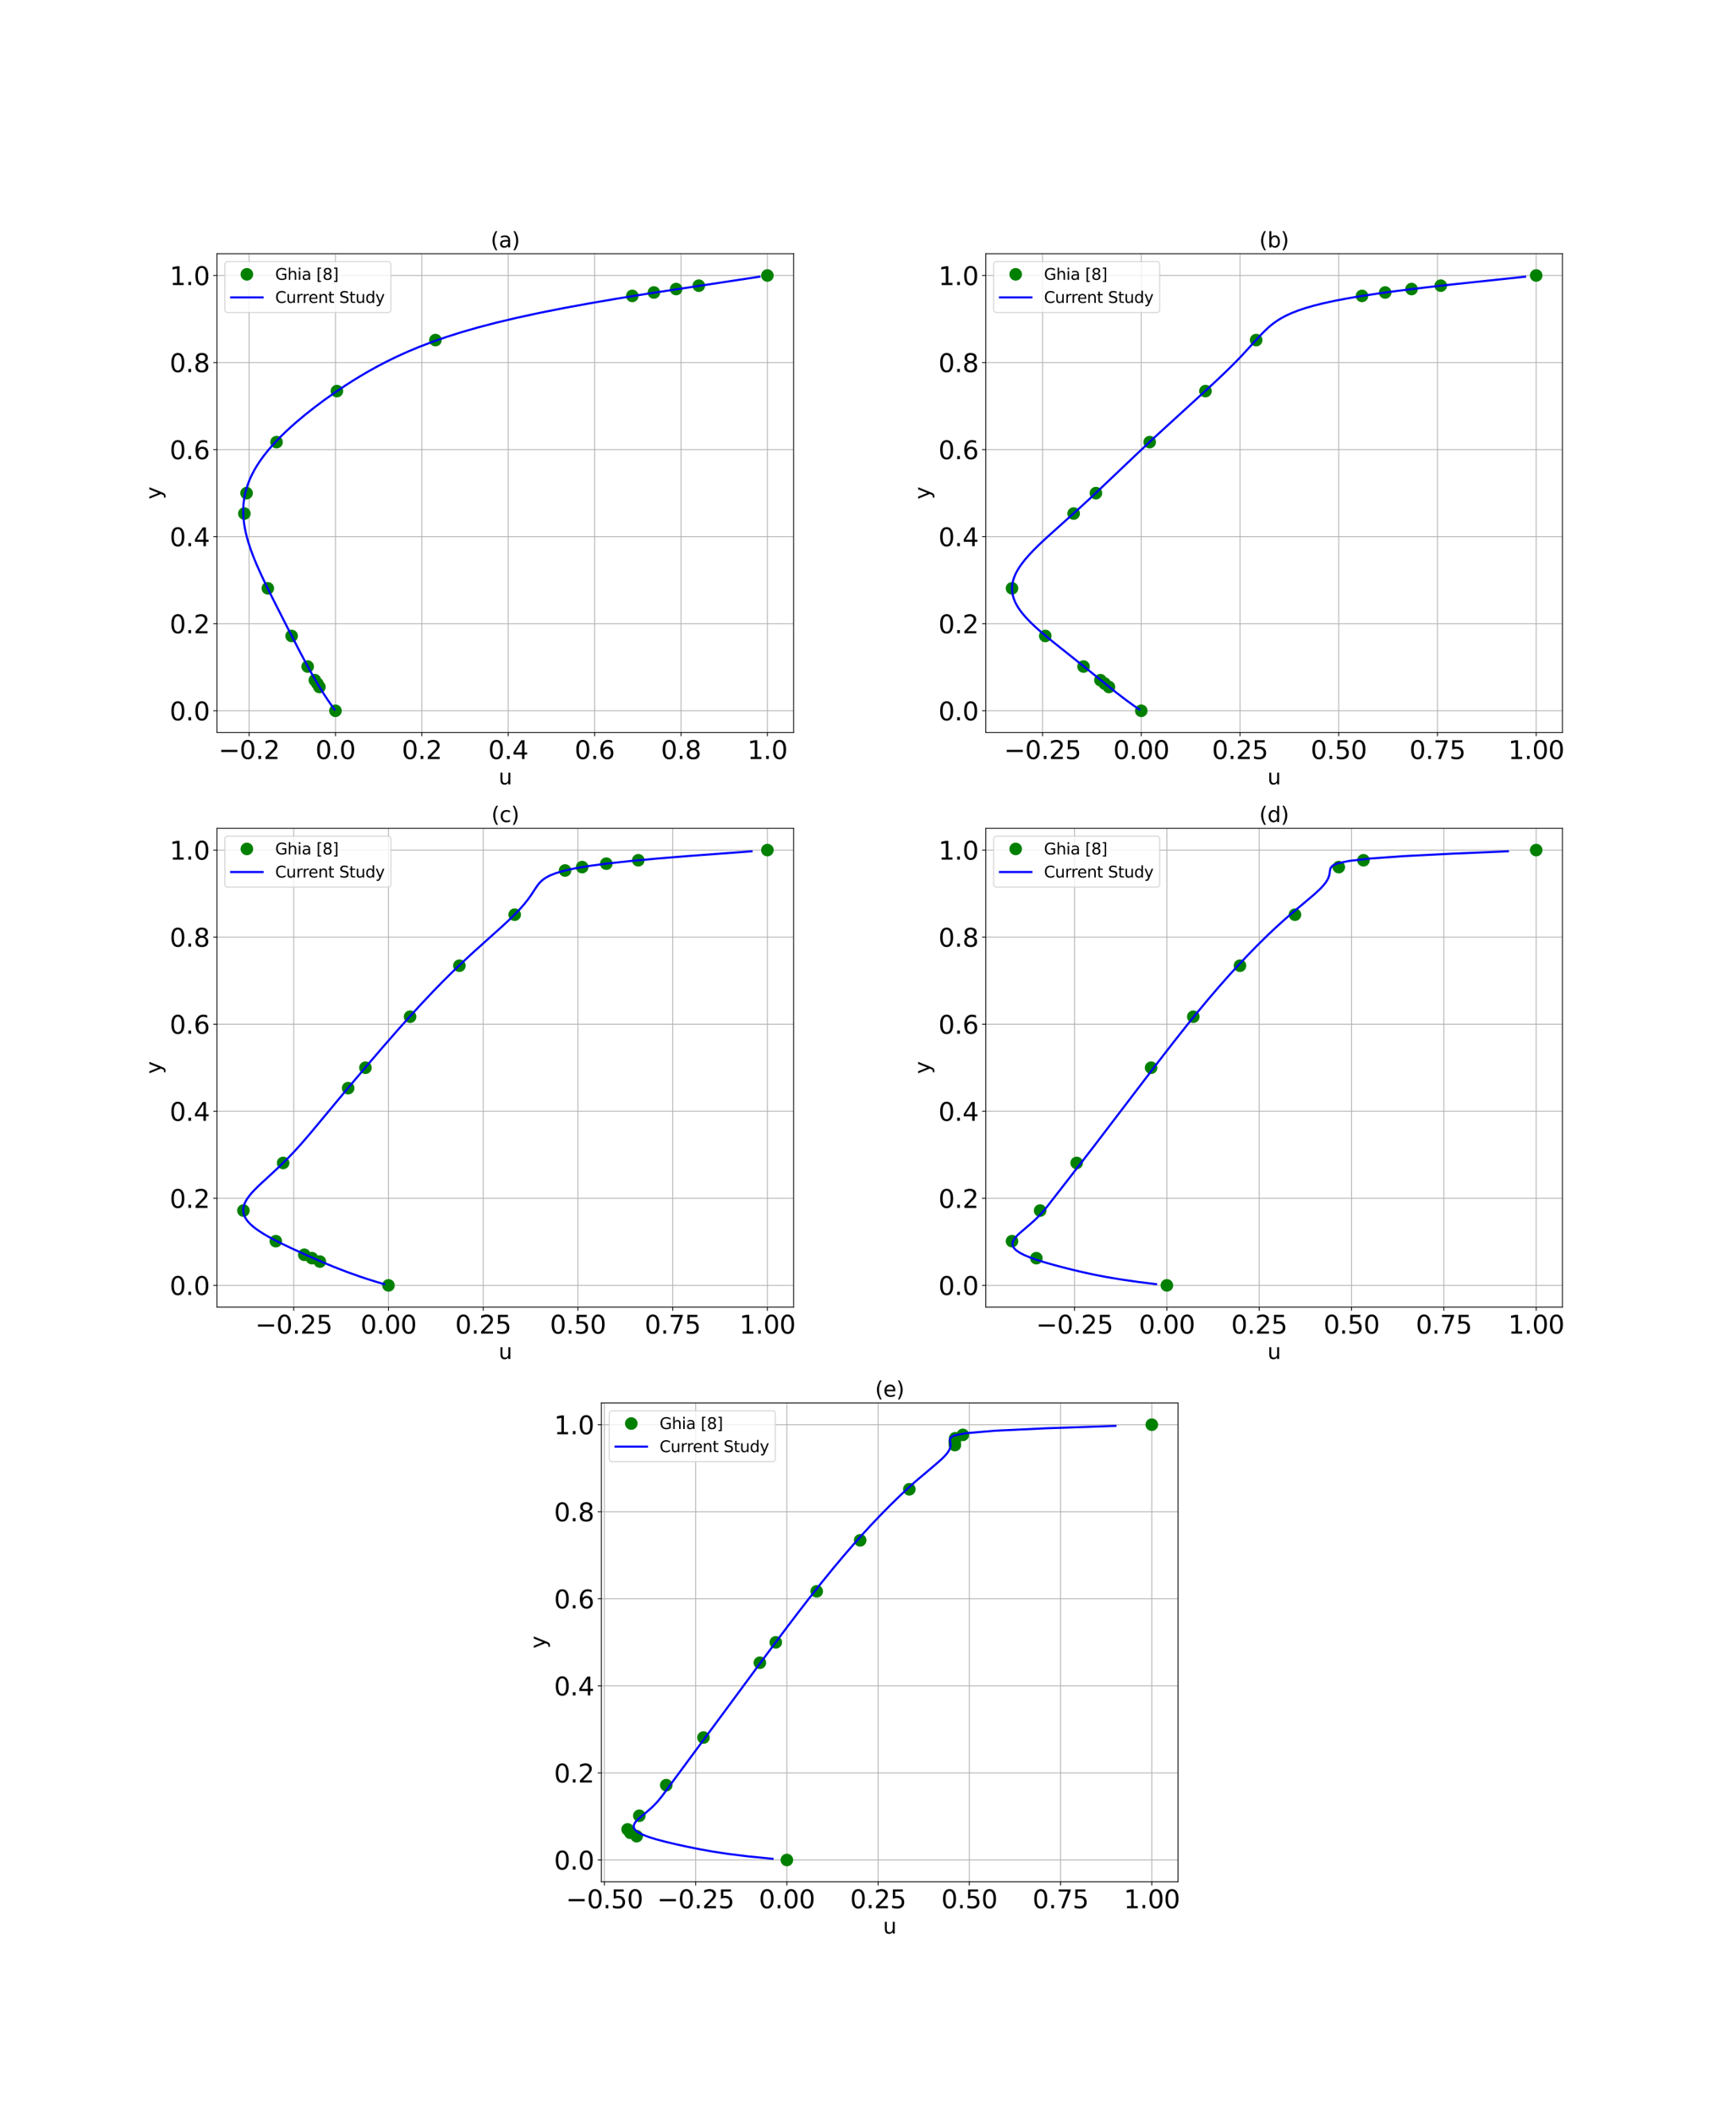 <?xml version="1.0" encoding="utf-8" standalone="no"?>
<!DOCTYPE svg PUBLIC "-//W3C//DTD SVG 1.1//EN"
  "http://www.w3.org/Graphics/SVG/1.1/DTD/svg11.dtd">
<svg xmlns:xlink="http://www.w3.org/1999/xlink" width="1656pt" height="2016pt" viewBox="0 0 1656 2016" xmlns="http://www.w3.org/2000/svg" version="1.1">
 <defs>
  <style type="text/css">*{stroke-linejoin: round; stroke-linecap: butt}</style>
 </defs>
 <g id="figure_1">
  <g id="patch_1">
   <path d="M 0 2016 
L 1656 2016 
L 1656 0 
L 0 0 
z
" style="fill: #ffffff"/>
  </g>
  <g id="axes_1">
   <g id="patch_2">
    <path d="M 207 698.485 
L 757.029 698.485 
L 757.029 241.92 
L 207 241.92 
z
" style="fill: #ffffff"/>
   </g>
   <g id="matplotlib.axis_1">
    <g id="xtick_1">
     <g id="line2d_1">
      <path d="M 237.6 698.485 
L 237.6 241.92 
" clip-path="url(#p8b82a1039d)" style="fill: none; stroke: #b0b0b0; stroke-width: 0.8; stroke-linecap: square"/>
     </g>
     <g id="line2d_2">
      <defs>
       <path id="mbe2f2d1446" d="M 0 0 
L 0 3.5 
" style="stroke: #000000; stroke-width: 0.8"/>
      </defs>
      <g>
       <use xlink:href="#mbe2f2d1446" x="237.6" y="698.485" style="stroke: #000000; stroke-width: 0.8"/>
      </g>
     </g>
     <g id="text_1">
      <!-- −0.2 -->
      <g transform="translate(208.46 723.721) scale(0.24 -0.24)">
       <defs>
        <path id="DejaVuSans-2212" d="M 678 2272 
L 4684 2272 
L 4684 1741 
L 678 1741 
L 678 2272 
z
" transform="scale(0.016)"/>
        <path id="DejaVuSans-30" d="M 2034 4250 
Q 1547 4250 1301 3770 
Q 1056 3291 1056 2328 
Q 1056 1369 1301 889 
Q 1547 409 2034 409 
Q 2525 409 2770 889 
Q 3016 1369 3016 2328 
Q 3016 3291 2770 3770 
Q 2525 4250 2034 4250 
z
M 2034 4750 
Q 2819 4750 3233 4129 
Q 3647 3509 3647 2328 
Q 3647 1150 3233 529 
Q 2819 -91 2034 -91 
Q 1250 -91 836 529 
Q 422 1150 422 2328 
Q 422 3509 836 4129 
Q 1250 4750 2034 4750 
z
" transform="scale(0.016)"/>
        <path id="DejaVuSans-2e" d="M 684 794 
L 1344 794 
L 1344 0 
L 684 0 
L 684 794 
z
" transform="scale(0.016)"/>
        <path id="DejaVuSans-32" d="M 1228 531 
L 3431 531 
L 3431 0 
L 469 0 
L 469 531 
Q 828 903 1448 1529 
Q 2069 2156 2228 2338 
Q 2531 2678 2651 2914 
Q 2772 3150 2772 3378 
Q 2772 3750 2511 3984 
Q 2250 4219 1831 4219 
Q 1534 4219 1204 4116 
Q 875 4013 500 3803 
L 500 4441 
Q 881 4594 1212 4672 
Q 1544 4750 1819 4750 
Q 2544 4750 2975 4387 
Q 3406 4025 3406 3419 
Q 3406 3131 3298 2873 
Q 3191 2616 2906 2266 
Q 2828 2175 2409 1742 
Q 1991 1309 1228 531 
z
" transform="scale(0.016)"/>
       </defs>
       <use xlink:href="#DejaVuSans-2212"/>
       <use xlink:href="#DejaVuSans-30" x="83.789"/>
       <use xlink:href="#DejaVuSans-2e" x="147.412"/>
       <use xlink:href="#DejaVuSans-32" x="179.199"/>
      </g>
     </g>
    </g>
    <g id="xtick_2">
     <g id="line2d_3">
      <path d="M 320.004 698.485 
L 320.004 241.92 
" clip-path="url(#p8b82a1039d)" style="fill: none; stroke: #b0b0b0; stroke-width: 0.8; stroke-linecap: square"/>
     </g>
     <g id="line2d_4">
      <g>
       <use xlink:href="#mbe2f2d1446" x="320.004" y="698.485" style="stroke: #000000; stroke-width: 0.8"/>
      </g>
     </g>
     <g id="text_2">
      <!-- 0.0 -->
      <g transform="translate(300.92 723.721) scale(0.24 -0.24)">
       <use xlink:href="#DejaVuSans-30"/>
       <use xlink:href="#DejaVuSans-2e" x="63.623"/>
       <use xlink:href="#DejaVuSans-30" x="95.41"/>
      </g>
     </g>
    </g>
    <g id="xtick_3">
     <g id="line2d_5">
      <path d="M 402.409 698.485 
L 402.409 241.92 
" clip-path="url(#p8b82a1039d)" style="fill: none; stroke: #b0b0b0; stroke-width: 0.8; stroke-linecap: square"/>
     </g>
     <g id="line2d_6">
      <g>
       <use xlink:href="#mbe2f2d1446" x="402.409" y="698.485" style="stroke: #000000; stroke-width: 0.8"/>
      </g>
     </g>
     <g id="text_3">
      <!-- 0.2 -->
      <g transform="translate(383.325 723.721) scale(0.24 -0.24)">
       <use xlink:href="#DejaVuSans-30"/>
       <use xlink:href="#DejaVuSans-2e" x="63.623"/>
       <use xlink:href="#DejaVuSans-32" x="95.41"/>
      </g>
     </g>
    </g>
    <g id="xtick_4">
     <g id="line2d_7">
      <path d="M 484.813 698.485 
L 484.813 241.92 
" clip-path="url(#p8b82a1039d)" style="fill: none; stroke: #b0b0b0; stroke-width: 0.8; stroke-linecap: square"/>
     </g>
     <g id="line2d_8">
      <g>
       <use xlink:href="#mbe2f2d1446" x="484.813" y="698.485" style="stroke: #000000; stroke-width: 0.8"/>
      </g>
     </g>
     <g id="text_4">
      <!-- 0.4 -->
      <g transform="translate(465.73 723.721) scale(0.24 -0.24)">
       <defs>
        <path id="DejaVuSans-34" d="M 2419 4116 
L 825 1625 
L 2419 1625 
L 2419 4116 
z
M 2253 4666 
L 3047 4666 
L 3047 1625 
L 3713 1625 
L 3713 1100 
L 3047 1100 
L 3047 0 
L 2419 0 
L 2419 1100 
L 313 1100 
L 313 1709 
L 2253 4666 
z
" transform="scale(0.016)"/>
       </defs>
       <use xlink:href="#DejaVuSans-30"/>
       <use xlink:href="#DejaVuSans-2e" x="63.623"/>
       <use xlink:href="#DejaVuSans-34" x="95.41"/>
      </g>
     </g>
    </g>
    <g id="xtick_5">
     <g id="line2d_9">
      <path d="M 567.218 698.485 
L 567.218 241.92 
" clip-path="url(#p8b82a1039d)" style="fill: none; stroke: #b0b0b0; stroke-width: 0.8; stroke-linecap: square"/>
     </g>
     <g id="line2d_10">
      <g>
       <use xlink:href="#mbe2f2d1446" x="567.218" y="698.485" style="stroke: #000000; stroke-width: 0.8"/>
      </g>
     </g>
     <g id="text_5">
      <!-- 0.6 -->
      <g transform="translate(548.134 723.721) scale(0.24 -0.24)">
       <defs>
        <path id="DejaVuSans-36" d="M 2113 2584 
Q 1688 2584 1439 2293 
Q 1191 2003 1191 1497 
Q 1191 994 1439 701 
Q 1688 409 2113 409 
Q 2538 409 2786 701 
Q 3034 994 3034 1497 
Q 3034 2003 2786 2293 
Q 2538 2584 2113 2584 
z
M 3366 4563 
L 3366 3988 
Q 3128 4100 2886 4159 
Q 2644 4219 2406 4219 
Q 1781 4219 1451 3797 
Q 1122 3375 1075 2522 
Q 1259 2794 1537 2939 
Q 1816 3084 2150 3084 
Q 2853 3084 3261 2657 
Q 3669 2231 3669 1497 
Q 3669 778 3244 343 
Q 2819 -91 2113 -91 
Q 1303 -91 875 529 
Q 447 1150 447 2328 
Q 447 3434 972 4092 
Q 1497 4750 2381 4750 
Q 2619 4750 2861 4703 
Q 3103 4656 3366 4563 
z
" transform="scale(0.016)"/>
       </defs>
       <use xlink:href="#DejaVuSans-30"/>
       <use xlink:href="#DejaVuSans-2e" x="63.623"/>
       <use xlink:href="#DejaVuSans-36" x="95.41"/>
      </g>
     </g>
    </g>
    <g id="xtick_6">
     <g id="line2d_11">
      <path d="M 649.623 698.485 
L 649.623 241.92 
" clip-path="url(#p8b82a1039d)" style="fill: none; stroke: #b0b0b0; stroke-width: 0.8; stroke-linecap: square"/>
     </g>
     <g id="line2d_12">
      <g>
       <use xlink:href="#mbe2f2d1446" x="649.623" y="698.485" style="stroke: #000000; stroke-width: 0.8"/>
      </g>
     </g>
     <g id="text_6">
      <!-- 0.8 -->
      <g transform="translate(630.539 723.721) scale(0.24 -0.24)">
       <defs>
        <path id="DejaVuSans-38" d="M 2034 2216 
Q 1584 2216 1326 1975 
Q 1069 1734 1069 1313 
Q 1069 891 1326 650 
Q 1584 409 2034 409 
Q 2484 409 2743 651 
Q 3003 894 3003 1313 
Q 3003 1734 2745 1975 
Q 2488 2216 2034 2216 
z
M 1403 2484 
Q 997 2584 770 2862 
Q 544 3141 544 3541 
Q 544 4100 942 4425 
Q 1341 4750 2034 4750 
Q 2731 4750 3128 4425 
Q 3525 4100 3525 3541 
Q 3525 3141 3298 2862 
Q 3072 2584 2669 2484 
Q 3125 2378 3379 2068 
Q 3634 1759 3634 1313 
Q 3634 634 3220 271 
Q 2806 -91 2034 -91 
Q 1263 -91 848 271 
Q 434 634 434 1313 
Q 434 1759 690 2068 
Q 947 2378 1403 2484 
z
M 1172 3481 
Q 1172 3119 1398 2916 
Q 1625 2713 2034 2713 
Q 2441 2713 2670 2916 
Q 2900 3119 2900 3481 
Q 2900 3844 2670 4047 
Q 2441 4250 2034 4250 
Q 1625 4250 1398 4047 
Q 1172 3844 1172 3481 
z
" transform="scale(0.016)"/>
       </defs>
       <use xlink:href="#DejaVuSans-30"/>
       <use xlink:href="#DejaVuSans-2e" x="63.623"/>
       <use xlink:href="#DejaVuSans-38" x="95.41"/>
      </g>
     </g>
    </g>
    <g id="xtick_7">
     <g id="line2d_13">
      <path d="M 732.027 698.485 
L 732.027 241.92 
" clip-path="url(#p8b82a1039d)" style="fill: none; stroke: #b0b0b0; stroke-width: 0.8; stroke-linecap: square"/>
     </g>
     <g id="line2d_14">
      <g>
       <use xlink:href="#mbe2f2d1446" x="732.027" y="698.485" style="stroke: #000000; stroke-width: 0.8"/>
      </g>
     </g>
     <g id="text_7">
      <!-- 1.0 -->
      <g transform="translate(712.944 723.721) scale(0.24 -0.24)">
       <defs>
        <path id="DejaVuSans-31" d="M 794 531 
L 1825 531 
L 1825 4091 
L 703 3866 
L 703 4441 
L 1819 4666 
L 2450 4666 
L 2450 531 
L 3481 531 
L 3481 0 
L 794 0 
L 794 531 
z
" transform="scale(0.016)"/>
       </defs>
       <use xlink:href="#DejaVuSans-31"/>
       <use xlink:href="#DejaVuSans-2e" x="63.623"/>
       <use xlink:href="#DejaVuSans-30" x="95.41"/>
      </g>
     </g>
    </g>
    <g id="text_8">
     <!-- u -->
     <g transform="translate(475.677 747.909) scale(0.2 -0.2)">
      <defs>
       <path id="DejaVuSans-75" d="M 544 1381 
L 544 3500 
L 1119 3500 
L 1119 1403 
Q 1119 906 1312 657 
Q 1506 409 1894 409 
Q 2359 409 2629 706 
Q 2900 1003 2900 1516 
L 2900 3500 
L 3475 3500 
L 3475 0 
L 2900 0 
L 2900 538 
Q 2691 219 2414 64 
Q 2138 -91 1772 -91 
Q 1169 -91 856 284 
Q 544 659 544 1381 
z
M 1991 3584 
L 1991 3584 
z
" transform="scale(0.016)"/>
      </defs>
      <use xlink:href="#DejaVuSans-75"/>
     </g>
    </g>
   </g>
   <g id="matplotlib.axis_2">
    <g id="ytick_1">
     <g id="line2d_15">
      <path d="M 207 677.732 
L 757.029 677.732 
" clip-path="url(#p8b82a1039d)" style="fill: none; stroke: #b0b0b0; stroke-width: 0.8; stroke-linecap: square"/>
     </g>
     <g id="line2d_16">
      <defs>
       <path id="md9f3a6099e" d="M 0 0 
L -3.5 0 
" style="stroke: #000000; stroke-width: 0.8"/>
      </defs>
      <g>
       <use xlink:href="#md9f3a6099e" x="207" y="677.732" style="stroke: #000000; stroke-width: 0.8"/>
      </g>
     </g>
     <g id="text_9">
      <!-- 0.0 -->
      <g transform="translate(161.833 686.85) scale(0.24 -0.24)">
       <use xlink:href="#DejaVuSans-30"/>
       <use xlink:href="#DejaVuSans-2e" x="63.623"/>
       <use xlink:href="#DejaVuSans-30" x="95.41"/>
      </g>
     </g>
    </g>
    <g id="ytick_2">
     <g id="line2d_17">
      <path d="M 207 594.72 
L 757.029 594.72 
" clip-path="url(#p8b82a1039d)" style="fill: none; stroke: #b0b0b0; stroke-width: 0.8; stroke-linecap: square"/>
     </g>
     <g id="line2d_18">
      <g>
       <use xlink:href="#md9f3a6099e" x="207" y="594.72" style="stroke: #000000; stroke-width: 0.8"/>
      </g>
     </g>
     <g id="text_10">
      <!-- 0.2 -->
      <g transform="translate(161.833 603.838) scale(0.24 -0.24)">
       <use xlink:href="#DejaVuSans-30"/>
       <use xlink:href="#DejaVuSans-2e" x="63.623"/>
       <use xlink:href="#DejaVuSans-32" x="95.41"/>
      </g>
     </g>
    </g>
    <g id="ytick_3">
     <g id="line2d_19">
      <path d="M 207 511.708 
L 757.029 511.708 
" clip-path="url(#p8b82a1039d)" style="fill: none; stroke: #b0b0b0; stroke-width: 0.8; stroke-linecap: square"/>
     </g>
     <g id="line2d_20">
      <g>
       <use xlink:href="#md9f3a6099e" x="207" y="511.708" style="stroke: #000000; stroke-width: 0.8"/>
      </g>
     </g>
     <g id="text_11">
      <!-- 0.4 -->
      <g transform="translate(161.833 520.826) scale(0.24 -0.24)">
       <use xlink:href="#DejaVuSans-30"/>
       <use xlink:href="#DejaVuSans-2e" x="63.623"/>
       <use xlink:href="#DejaVuSans-34" x="95.41"/>
      </g>
     </g>
    </g>
    <g id="ytick_4">
     <g id="line2d_21">
      <path d="M 207 428.696 
L 757.029 428.696 
" clip-path="url(#p8b82a1039d)" style="fill: none; stroke: #b0b0b0; stroke-width: 0.8; stroke-linecap: square"/>
     </g>
     <g id="line2d_22">
      <g>
       <use xlink:href="#md9f3a6099e" x="207" y="428.696" style="stroke: #000000; stroke-width: 0.8"/>
      </g>
     </g>
     <g id="text_12">
      <!-- 0.6 -->
      <g transform="translate(161.833 437.815) scale(0.24 -0.24)">
       <use xlink:href="#DejaVuSans-30"/>
       <use xlink:href="#DejaVuSans-2e" x="63.623"/>
       <use xlink:href="#DejaVuSans-36" x="95.41"/>
      </g>
     </g>
    </g>
    <g id="ytick_5">
     <g id="line2d_23">
      <path d="M 207 345.685 
L 757.029 345.685 
" clip-path="url(#p8b82a1039d)" style="fill: none; stroke: #b0b0b0; stroke-width: 0.8; stroke-linecap: square"/>
     </g>
     <g id="line2d_24">
      <g>
       <use xlink:href="#md9f3a6099e" x="207" y="345.685" style="stroke: #000000; stroke-width: 0.8"/>
      </g>
     </g>
     <g id="text_13">
      <!-- 0.8 -->
      <g transform="translate(161.833 354.803) scale(0.24 -0.24)">
       <use xlink:href="#DejaVuSans-30"/>
       <use xlink:href="#DejaVuSans-2e" x="63.623"/>
       <use xlink:href="#DejaVuSans-38" x="95.41"/>
      </g>
     </g>
    </g>
    <g id="ytick_6">
     <g id="line2d_25">
      <path d="M 207 262.673 
L 757.029 262.673 
" clip-path="url(#p8b82a1039d)" style="fill: none; stroke: #b0b0b0; stroke-width: 0.8; stroke-linecap: square"/>
     </g>
     <g id="line2d_26">
      <g>
       <use xlink:href="#md9f3a6099e" x="207" y="262.673" style="stroke: #000000; stroke-width: 0.8"/>
      </g>
     </g>
     <g id="text_14">
      <!-- 1.0 -->
      <g transform="translate(161.833 271.791) scale(0.24 -0.24)">
       <use xlink:href="#DejaVuSans-31"/>
       <use xlink:href="#DejaVuSans-2e" x="63.623"/>
       <use xlink:href="#DejaVuSans-30" x="95.41"/>
      </g>
     </g>
    </g>
    <g id="text_15">
     <!-- y -->
     <g transform="translate(153.673 476.121) rotate(-90) scale(0.2 -0.2)">
      <defs>
       <path id="DejaVuSans-79" d="M 2059 -325 
Q 1816 -950 1584 -1140 
Q 1353 -1331 966 -1331 
L 506 -1331 
L 506 -850 
L 844 -850 
Q 1081 -850 1212 -737 
Q 1344 -625 1503 -206 
L 1606 56 
L 191 3500 
L 800 3500 
L 1894 763 
L 2988 3500 
L 3597 3500 
L 2059 -325 
z
" transform="scale(0.016)"/>
      </defs>
      <use xlink:href="#DejaVuSans-79"/>
     </g>
    </g>
   </g>
   <g id="line2d_27">
    <defs>
     <path id="mb47f7ad951" d="M 0 5.5 
C 1.459 5.5 2.858 4.92 3.889 3.889 
C 4.92 2.858 5.5 1.459 5.5 0 
C 5.5 -1.459 4.92 -2.858 3.889 -3.889 
C 2.858 -4.92 1.459 -5.5 0 -5.5 
C -1.459 -5.5 -2.858 -4.92 -3.889 -3.889 
C -4.92 -2.858 -5.5 -1.459 -5.5 0 
C -5.5 1.459 -4.92 2.858 -3.889 3.889 
C -2.858 4.92 -1.459 5.5 0 5.5 
z
" style="stroke: #008000"/>
    </defs>
    <g clip-path="url(#p8b82a1039d)">
     <use xlink:href="#mb47f7ad951" x="732.027" y="262.673" style="fill: #008000; stroke: #008000"/>
     <use xlink:href="#mb47f7ad951" x="666.61" y="272.385" style="fill: #008000; stroke: #008000"/>
     <use xlink:href="#mb47f7ad951" x="644.971" y="275.623" style="fill: #008000; stroke: #008000"/>
     <use xlink:href="#mb47f7ad951" x="623.756" y="278.902" style="fill: #008000; stroke: #008000"/>
     <use xlink:href="#mb47f7ad951" x="603.134" y="282.139" style="fill: #008000; stroke: #008000"/>
     <use xlink:href="#mb47f7ad951" x="415.392" y="324.268" style="fill: #008000; stroke: #008000"/>
     <use xlink:href="#mb47f7ad951" x="321.372" y="372.913" style="fill: #008000; stroke: #008000"/>
     <use xlink:href="#mb47f7ad951" x="263.8" y="421.557" style="fill: #008000; stroke: #008000"/>
     <use xlink:href="#mb47f7ad951" x="235.206" y="470.202" style="fill: #008000; stroke: #008000"/>
     <use xlink:href="#mb47f7ad951" x="233.108" y="489.669" style="fill: #008000; stroke: #008000"/>
     <use xlink:href="#mb47f7ad951" x="255.473" y="560.976" style="fill: #008000; stroke: #008000"/>
     <use xlink:href="#mb47f7ad951" x="278.184" y="606.383" style="fill: #008000; stroke: #008000"/>
     <use xlink:href="#mb47f7ad951" x="293.495" y="635.562" style="fill: #008000; stroke: #008000"/>
     <use xlink:href="#mb47f7ad951" x="300.33" y="648.553" style="fill: #008000; stroke: #008000"/>
     <use xlink:href="#mb47f7ad951" x="302.732" y="651.791" style="fill: #008000; stroke: #008000"/>
     <use xlink:href="#mb47f7ad951" x="304.689" y="655.028" style="fill: #008000; stroke: #008000"/>
     <use xlink:href="#mb47f7ad951" x="320.004" y="677.732" style="fill: #008000; stroke: #008000"/>
    </g>
   </g>
   <g id="line2d_28">
    <path d="M 724.499 263.826 
L 618.132 279.967 
L 589.599 284.579 
L 562.646 289.191 
L 537.491 293.802 
L 514.245 298.414 
L 492.93 303.026 
L 473.495 307.638 
L 455.839 312.249 
L 439.825 316.861 
L 425.294 321.473 
L 412.082 326.085 
L 400.024 330.696 
L 388.965 335.308 
L 378.761 339.92 
L 369.282 344.532 
L 360.417 349.144 
L 352.071 353.755 
L 344.163 358.367 
L 336.628 362.979 
L 329.415 367.591 
L 319.117 374.508 
L 309.366 381.426 
L 300.113 388.344 
L 291.342 395.261 
L 283.058 402.179 
L 277.817 406.791 
L 272.813 411.402 
L 268.055 416.014 
L 263.556 420.626 
L 259.327 425.238 
L 255.378 429.849 
L 251.721 434.461 
L 248.365 439.073 
L 245.316 443.685 
L 242.582 448.296 
L 240.165 452.908 
L 238.068 457.52 
L 236.29 462.132 
L 234.83 466.744 
L 233.681 471.355 
L 232.837 475.967 
L 232.29 480.579 
L 232.029 485.191 
L 232.041 489.802 
L 232.313 494.414 
L 232.83 499.026 
L 233.576 503.638 
L 234.535 508.249 
L 235.689 512.861 
L 237.021 517.473 
L 239.317 524.391 
L 241.918 531.308 
L 244.77 538.226 
L 248.877 547.449 
L 253.237 556.673 
L 260.064 570.508 
L 272.924 595.873 
L 285.966 621.238 
L 293.323 635.073 
L 298.442 644.296 
L 303.825 653.52 
L 308.095 660.438 
L 312.617 667.355 
L 317.448 674.273 
L 319.137 676.579 
L 319.137 676.579 
" clip-path="url(#p8b82a1039d)" style="fill: none; stroke: #0000ff; stroke-width: 2; stroke-linecap: square"/>
   </g>
   <g id="patch_3">
    <path d="M 207 698.485 
L 207 241.92 
" style="fill: none; stroke: #000000; stroke-width: 0.8; stroke-linejoin: miter; stroke-linecap: square"/>
   </g>
   <g id="patch_4">
    <path d="M 757.029 698.485 
L 757.029 241.92 
" style="fill: none; stroke: #000000; stroke-width: 0.8; stroke-linejoin: miter; stroke-linecap: square"/>
   </g>
   <g id="patch_5">
    <path d="M 207 698.485 
L 757.029 698.485 
" style="fill: none; stroke: #000000; stroke-width: 0.8; stroke-linejoin: miter; stroke-linecap: square"/>
   </g>
   <g id="patch_6">
    <path d="M 207 241.92 
L 757.029 241.92 
" style="fill: none; stroke: #000000; stroke-width: 0.8; stroke-linejoin: miter; stroke-linecap: square"/>
   </g>
   <g id="text_16">
    <!-- (a) -->
    <g transform="translate(468.083 235.92) scale(0.2 -0.2)">
     <defs>
      <path id="DejaVuSans-28" d="M 1984 4856 
Q 1566 4138 1362 3434 
Q 1159 2731 1159 2009 
Q 1159 1288 1364 580 
Q 1569 -128 1984 -844 
L 1484 -844 
Q 1016 -109 783 600 
Q 550 1309 550 2009 
Q 550 2706 781 3412 
Q 1013 4119 1484 4856 
L 1984 4856 
z
" transform="scale(0.016)"/>
      <path id="DejaVuSans-61" d="M 2194 1759 
Q 1497 1759 1228 1600 
Q 959 1441 959 1056 
Q 959 750 1161 570 
Q 1363 391 1709 391 
Q 2188 391 2477 730 
Q 2766 1069 2766 1631 
L 2766 1759 
L 2194 1759 
z
M 3341 1997 
L 3341 0 
L 2766 0 
L 2766 531 
Q 2569 213 2275 61 
Q 1981 -91 1556 -91 
Q 1019 -91 701 211 
Q 384 513 384 1019 
Q 384 1609 779 1909 
Q 1175 2209 1959 2209 
L 2766 2209 
L 2766 2266 
Q 2766 2663 2505 2880 
Q 2244 3097 1772 3097 
Q 1472 3097 1187 3025 
Q 903 2953 641 2809 
L 641 3341 
Q 956 3463 1253 3523 
Q 1550 3584 1831 3584 
Q 2591 3584 2966 3190 
Q 3341 2797 3341 1997 
z
" transform="scale(0.016)"/>
      <path id="DejaVuSans-29" d="M 513 4856 
L 1013 4856 
Q 1481 4119 1714 3412 
Q 1947 2706 1947 2009 
Q 1947 1309 1714 600 
Q 1481 -109 1013 -844 
L 513 -844 
Q 928 -128 1133 580 
Q 1338 1288 1338 2009 
Q 1338 2731 1133 3434 
Q 928 4138 513 4856 
z
" transform="scale(0.016)"/>
     </defs>
     <use xlink:href="#DejaVuSans-28"/>
     <use xlink:href="#DejaVuSans-61" x="39.014"/>
     <use xlink:href="#DejaVuSans-29" x="100.293"/>
    </g>
   </g>
   <g id="legend_1">
    <g id="patch_7">
     <path d="M 217.5 297.954 
L 369.907 297.954 
Q 372.907 297.954 372.907 294.954 
L 372.907 252.42 
Q 372.907 249.42 369.907 249.42 
L 217.5 249.42 
Q 214.5 249.42 214.5 252.42 
L 214.5 294.954 
Q 214.5 297.954 217.5 297.954 
z
" style="fill: #ffffff; opacity: 0.8; stroke: #cccccc; stroke-linejoin: miter"/>
    </g>
    <g id="line2d_29">
     <g>
      <use xlink:href="#mb47f7ad951" x="235.5" y="261.568" style="fill: #008000; stroke: #008000"/>
     </g>
    </g>
    <g id="text_17">
     <!-- Ghia [8] -->
     <g transform="translate(262.5 266.818) scale(0.15 -0.15)">
      <defs>
       <path id="DejaVuSans-47" d="M 3809 666 
L 3809 1919 
L 2778 1919 
L 2778 2438 
L 4434 2438 
L 4434 434 
Q 4069 175 3628 42 
Q 3188 -91 2688 -91 
Q 1594 -91 976 548 
Q 359 1188 359 2328 
Q 359 3472 976 4111 
Q 1594 4750 2688 4750 
Q 3144 4750 3555 4637 
Q 3966 4525 4313 4306 
L 4313 3634 
Q 3963 3931 3569 4081 
Q 3175 4231 2741 4231 
Q 1884 4231 1454 3753 
Q 1025 3275 1025 2328 
Q 1025 1384 1454 906 
Q 1884 428 2741 428 
Q 3075 428 3337 486 
Q 3600 544 3809 666 
z
" transform="scale(0.016)"/>
       <path id="DejaVuSans-68" d="M 3513 2113 
L 3513 0 
L 2938 0 
L 2938 2094 
Q 2938 2591 2744 2837 
Q 2550 3084 2163 3084 
Q 1697 3084 1428 2787 
Q 1159 2491 1159 1978 
L 1159 0 
L 581 0 
L 581 4863 
L 1159 4863 
L 1159 2956 
Q 1366 3272 1645 3428 
Q 1925 3584 2291 3584 
Q 2894 3584 3203 3211 
Q 3513 2838 3513 2113 
z
" transform="scale(0.016)"/>
       <path id="DejaVuSans-69" d="M 603 3500 
L 1178 3500 
L 1178 0 
L 603 0 
L 603 3500 
z
M 603 4863 
L 1178 4863 
L 1178 4134 
L 603 4134 
L 603 4863 
z
" transform="scale(0.016)"/>
       <path id="DejaVuSans-20" transform="scale(0.016)"/>
       <path id="DejaVuSans-5b" d="M 550 4863 
L 1875 4863 
L 1875 4416 
L 1125 4416 
L 1125 -397 
L 1875 -397 
L 1875 -844 
L 550 -844 
L 550 4863 
z
" transform="scale(0.016)"/>
       <path id="DejaVuSans-5d" d="M 1947 4863 
L 1947 -844 
L 622 -844 
L 622 -397 
L 1369 -397 
L 1369 4416 
L 622 4416 
L 622 4863 
L 1947 4863 
z
" transform="scale(0.016)"/>
      </defs>
      <use xlink:href="#DejaVuSans-47"/>
      <use xlink:href="#DejaVuSans-68" x="77.49"/>
      <use xlink:href="#DejaVuSans-69" x="140.869"/>
      <use xlink:href="#DejaVuSans-61" x="168.652"/>
      <use xlink:href="#DejaVuSans-20" x="229.932"/>
      <use xlink:href="#DejaVuSans-5b" x="261.719"/>
      <use xlink:href="#DejaVuSans-38" x="300.732"/>
      <use xlink:href="#DejaVuSans-5d" x="364.355"/>
     </g>
    </g>
    <g id="line2d_30">
     <path d="M 220.5 283.585 
L 235.5 283.585 
L 250.5 283.585 
" style="fill: none; stroke: #0000ff; stroke-width: 2; stroke-linecap: square"/>
    </g>
    <g id="text_18">
     <!-- Current Study -->
     <g transform="translate(262.5 288.835) scale(0.15 -0.15)">
      <defs>
       <path id="DejaVuSans-43" d="M 4122 4306 
L 4122 3641 
Q 3803 3938 3442 4084 
Q 3081 4231 2675 4231 
Q 1875 4231 1450 3742 
Q 1025 3253 1025 2328 
Q 1025 1406 1450 917 
Q 1875 428 2675 428 
Q 3081 428 3442 575 
Q 3803 722 4122 1019 
L 4122 359 
Q 3791 134 3420 21 
Q 3050 -91 2638 -91 
Q 1578 -91 968 557 
Q 359 1206 359 2328 
Q 359 3453 968 4101 
Q 1578 4750 2638 4750 
Q 3056 4750 3426 4639 
Q 3797 4528 4122 4306 
z
" transform="scale(0.016)"/>
       <path id="DejaVuSans-72" d="M 2631 2963 
Q 2534 3019 2420 3045 
Q 2306 3072 2169 3072 
Q 1681 3072 1420 2755 
Q 1159 2438 1159 1844 
L 1159 0 
L 581 0 
L 581 3500 
L 1159 3500 
L 1159 2956 
Q 1341 3275 1631 3429 
Q 1922 3584 2338 3584 
Q 2397 3584 2469 3576 
Q 2541 3569 2628 3553 
L 2631 2963 
z
" transform="scale(0.016)"/>
       <path id="DejaVuSans-65" d="M 3597 1894 
L 3597 1613 
L 953 1613 
Q 991 1019 1311 708 
Q 1631 397 2203 397 
Q 2534 397 2845 478 
Q 3156 559 3463 722 
L 3463 178 
Q 3153 47 2828 -22 
Q 2503 -91 2169 -91 
Q 1331 -91 842 396 
Q 353 884 353 1716 
Q 353 2575 817 3079 
Q 1281 3584 2069 3584 
Q 2775 3584 3186 3129 
Q 3597 2675 3597 1894 
z
M 3022 2063 
Q 3016 2534 2758 2815 
Q 2500 3097 2075 3097 
Q 1594 3097 1305 2825 
Q 1016 2553 972 2059 
L 3022 2063 
z
" transform="scale(0.016)"/>
       <path id="DejaVuSans-6e" d="M 3513 2113 
L 3513 0 
L 2938 0 
L 2938 2094 
Q 2938 2591 2744 2837 
Q 2550 3084 2163 3084 
Q 1697 3084 1428 2787 
Q 1159 2491 1159 1978 
L 1159 0 
L 581 0 
L 581 3500 
L 1159 3500 
L 1159 2956 
Q 1366 3272 1645 3428 
Q 1925 3584 2291 3584 
Q 2894 3584 3203 3211 
Q 3513 2838 3513 2113 
z
" transform="scale(0.016)"/>
       <path id="DejaVuSans-74" d="M 1172 4494 
L 1172 3500 
L 2356 3500 
L 2356 3053 
L 1172 3053 
L 1172 1153 
Q 1172 725 1289 603 
Q 1406 481 1766 481 
L 2356 481 
L 2356 0 
L 1766 0 
Q 1100 0 847 248 
Q 594 497 594 1153 
L 594 3053 
L 172 3053 
L 172 3500 
L 594 3500 
L 594 4494 
L 1172 4494 
z
" transform="scale(0.016)"/>
       <path id="DejaVuSans-53" d="M 3425 4513 
L 3425 3897 
Q 3066 4069 2747 4153 
Q 2428 4238 2131 4238 
Q 1616 4238 1336 4038 
Q 1056 3838 1056 3469 
Q 1056 3159 1242 3001 
Q 1428 2844 1947 2747 
L 2328 2669 
Q 3034 2534 3370 2195 
Q 3706 1856 3706 1288 
Q 3706 609 3251 259 
Q 2797 -91 1919 -91 
Q 1588 -91 1214 -16 
Q 841 59 441 206 
L 441 856 
Q 825 641 1194 531 
Q 1563 422 1919 422 
Q 2459 422 2753 634 
Q 3047 847 3047 1241 
Q 3047 1584 2836 1778 
Q 2625 1972 2144 2069 
L 1759 2144 
Q 1053 2284 737 2584 
Q 422 2884 422 3419 
Q 422 4038 858 4394 
Q 1294 4750 2059 4750 
Q 2388 4750 2728 4690 
Q 3069 4631 3425 4513 
z
" transform="scale(0.016)"/>
       <path id="DejaVuSans-64" d="M 2906 2969 
L 2906 4863 
L 3481 4863 
L 3481 0 
L 2906 0 
L 2906 525 
Q 2725 213 2448 61 
Q 2172 -91 1784 -91 
Q 1150 -91 751 415 
Q 353 922 353 1747 
Q 353 2572 751 3078 
Q 1150 3584 1784 3584 
Q 2172 3584 2448 3432 
Q 2725 3281 2906 2969 
z
M 947 1747 
Q 947 1113 1208 752 
Q 1469 391 1925 391 
Q 2381 391 2643 752 
Q 2906 1113 2906 1747 
Q 2906 2381 2643 2742 
Q 2381 3103 1925 3103 
Q 1469 3103 1208 2742 
Q 947 2381 947 1747 
z
" transform="scale(0.016)"/>
      </defs>
      <use xlink:href="#DejaVuSans-43"/>
      <use xlink:href="#DejaVuSans-75" x="69.824"/>
      <use xlink:href="#DejaVuSans-72" x="133.203"/>
      <use xlink:href="#DejaVuSans-72" x="172.566"/>
      <use xlink:href="#DejaVuSans-65" x="211.43"/>
      <use xlink:href="#DejaVuSans-6e" x="272.953"/>
      <use xlink:href="#DejaVuSans-74" x="336.332"/>
      <use xlink:href="#DejaVuSans-20" x="375.541"/>
      <use xlink:href="#DejaVuSans-53" x="407.328"/>
      <use xlink:href="#DejaVuSans-74" x="470.805"/>
      <use xlink:href="#DejaVuSans-75" x="510.014"/>
      <use xlink:href="#DejaVuSans-64" x="573.393"/>
      <use xlink:href="#DejaVuSans-79" x="636.869"/>
     </g>
    </g>
   </g>
  </g>
  <g id="axes_2">
   <g id="patch_8">
    <path d="M 940.371 698.485 
L 1490.4 698.485 
L 1490.4 241.92 
L 940.371 241.92 
z
" style="fill: #ffffff"/>
   </g>
   <g id="matplotlib.axis_3">
    <g id="xtick_8">
     <g id="line2d_31">
      <path d="M 994.479 698.485 
L 994.479 241.92 
" clip-path="url(#p3e9c04b8c5)" style="fill: none; stroke: #b0b0b0; stroke-width: 0.8; stroke-linecap: square"/>
     </g>
     <g id="line2d_32">
      <g>
       <use xlink:href="#mbe2f2d1446" x="994.479" y="698.485" style="stroke: #000000; stroke-width: 0.8"/>
      </g>
     </g>
     <g id="text_19">
      <!-- −0.25 -->
      <g transform="translate(957.705 723.721) scale(0.24 -0.24)">
       <defs>
        <path id="DejaVuSans-35" d="M 691 4666 
L 3169 4666 
L 3169 4134 
L 1269 4134 
L 1269 2991 
Q 1406 3038 1543 3061 
Q 1681 3084 1819 3084 
Q 2600 3084 3056 2656 
Q 3513 2228 3513 1497 
Q 3513 744 3044 326 
Q 2575 -91 1722 -91 
Q 1428 -91 1123 -41 
Q 819 9 494 109 
L 494 744 
Q 775 591 1075 516 
Q 1375 441 1709 441 
Q 2250 441 2565 725 
Q 2881 1009 2881 1497 
Q 2881 1984 2565 2268 
Q 2250 2553 1709 2553 
Q 1456 2553 1204 2497 
Q 953 2441 691 2322 
L 691 4666 
z
" transform="scale(0.016)"/>
       </defs>
       <use xlink:href="#DejaVuSans-2212"/>
       <use xlink:href="#DejaVuSans-30" x="83.789"/>
       <use xlink:href="#DejaVuSans-2e" x="147.412"/>
       <use xlink:href="#DejaVuSans-32" x="179.199"/>
       <use xlink:href="#DejaVuSans-35" x="242.822"/>
      </g>
     </g>
    </g>
    <g id="xtick_9">
     <g id="line2d_33">
      <path d="M 1088.663 698.485 
L 1088.663 241.92 
" clip-path="url(#p3e9c04b8c5)" style="fill: none; stroke: #b0b0b0; stroke-width: 0.8; stroke-linecap: square"/>
     </g>
     <g id="line2d_34">
      <g>
       <use xlink:href="#mbe2f2d1446" x="1088.663" y="698.485" style="stroke: #000000; stroke-width: 0.8"/>
      </g>
     </g>
     <g id="text_20">
      <!-- 0.00 -->
      <g transform="translate(1061.944 723.721) scale(0.24 -0.24)">
       <use xlink:href="#DejaVuSans-30"/>
       <use xlink:href="#DejaVuSans-2e" x="63.623"/>
       <use xlink:href="#DejaVuSans-30" x="95.41"/>
       <use xlink:href="#DejaVuSans-30" x="159.033"/>
      </g>
     </g>
    </g>
    <g id="xtick_10">
     <g id="line2d_35">
      <path d="M 1182.847 698.485 
L 1182.847 241.92 
" clip-path="url(#p3e9c04b8c5)" style="fill: none; stroke: #b0b0b0; stroke-width: 0.8; stroke-linecap: square"/>
     </g>
     <g id="line2d_36">
      <g>
       <use xlink:href="#mbe2f2d1446" x="1182.847" y="698.485" style="stroke: #000000; stroke-width: 0.8"/>
      </g>
     </g>
     <g id="text_21">
      <!-- 0.25 -->
      <g transform="translate(1156.128 723.721) scale(0.24 -0.24)">
       <use xlink:href="#DejaVuSans-30"/>
       <use xlink:href="#DejaVuSans-2e" x="63.623"/>
       <use xlink:href="#DejaVuSans-32" x="95.41"/>
       <use xlink:href="#DejaVuSans-35" x="159.033"/>
      </g>
     </g>
    </g>
    <g id="xtick_11">
     <g id="line2d_37">
      <path d="M 1277.031 698.485 
L 1277.031 241.92 
" clip-path="url(#p3e9c04b8c5)" style="fill: none; stroke: #b0b0b0; stroke-width: 0.8; stroke-linecap: square"/>
     </g>
     <g id="line2d_38">
      <g>
       <use xlink:href="#mbe2f2d1446" x="1277.031" y="698.485" style="stroke: #000000; stroke-width: 0.8"/>
      </g>
     </g>
     <g id="text_22">
      <!-- 0.50 -->
      <g transform="translate(1250.312 723.721) scale(0.24 -0.24)">
       <use xlink:href="#DejaVuSans-30"/>
       <use xlink:href="#DejaVuSans-2e" x="63.623"/>
       <use xlink:href="#DejaVuSans-35" x="95.41"/>
       <use xlink:href="#DejaVuSans-30" x="159.033"/>
      </g>
     </g>
    </g>
    <g id="xtick_12">
     <g id="line2d_39">
      <path d="M 1371.215 698.485 
L 1371.215 241.92 
" clip-path="url(#p3e9c04b8c5)" style="fill: none; stroke: #b0b0b0; stroke-width: 0.8; stroke-linecap: square"/>
     </g>
     <g id="line2d_40">
      <g>
       <use xlink:href="#mbe2f2d1446" x="1371.215" y="698.485" style="stroke: #000000; stroke-width: 0.8"/>
      </g>
     </g>
     <g id="text_23">
      <!-- 0.75 -->
      <g transform="translate(1344.496 723.721) scale(0.24 -0.24)">
       <defs>
        <path id="DejaVuSans-37" d="M 525 4666 
L 3525 4666 
L 3525 4397 
L 1831 0 
L 1172 0 
L 2766 4134 
L 525 4134 
L 525 4666 
z
" transform="scale(0.016)"/>
       </defs>
       <use xlink:href="#DejaVuSans-30"/>
       <use xlink:href="#DejaVuSans-2e" x="63.623"/>
       <use xlink:href="#DejaVuSans-37" x="95.41"/>
       <use xlink:href="#DejaVuSans-35" x="159.033"/>
      </g>
     </g>
    </g>
    <g id="xtick_13">
     <g id="line2d_41">
      <path d="M 1465.399 698.485 
L 1465.399 241.92 
" clip-path="url(#p3e9c04b8c5)" style="fill: none; stroke: #b0b0b0; stroke-width: 0.8; stroke-linecap: square"/>
     </g>
     <g id="line2d_42">
      <g>
       <use xlink:href="#mbe2f2d1446" x="1465.399" y="698.485" style="stroke: #000000; stroke-width: 0.8"/>
      </g>
     </g>
     <g id="text_24">
      <!-- 1.00 -->
      <g transform="translate(1438.68 723.721) scale(0.24 -0.24)">
       <use xlink:href="#DejaVuSans-31"/>
       <use xlink:href="#DejaVuSans-2e" x="63.623"/>
       <use xlink:href="#DejaVuSans-30" x="95.41"/>
       <use xlink:href="#DejaVuSans-30" x="159.033"/>
      </g>
     </g>
    </g>
    <g id="text_25">
     <!-- u -->
     <g transform="translate(1209.048 747.909) scale(0.2 -0.2)">
      <use xlink:href="#DejaVuSans-75"/>
     </g>
    </g>
   </g>
   <g id="matplotlib.axis_4">
    <g id="ytick_7">
     <g id="line2d_43">
      <path d="M 940.371 677.732 
L 1490.4 677.732 
" clip-path="url(#p3e9c04b8c5)" style="fill: none; stroke: #b0b0b0; stroke-width: 0.8; stroke-linecap: square"/>
     </g>
     <g id="line2d_44">
      <g>
       <use xlink:href="#md9f3a6099e" x="940.371" y="677.732" style="stroke: #000000; stroke-width: 0.8"/>
      </g>
     </g>
     <g id="text_26">
      <!-- 0.0 -->
      <g transform="translate(895.204 686.85) scale(0.24 -0.24)">
       <use xlink:href="#DejaVuSans-30"/>
       <use xlink:href="#DejaVuSans-2e" x="63.623"/>
       <use xlink:href="#DejaVuSans-30" x="95.41"/>
      </g>
     </g>
    </g>
    <g id="ytick_8">
     <g id="line2d_45">
      <path d="M 940.371 594.72 
L 1490.4 594.72 
" clip-path="url(#p3e9c04b8c5)" style="fill: none; stroke: #b0b0b0; stroke-width: 0.8; stroke-linecap: square"/>
     </g>
     <g id="line2d_46">
      <g>
       <use xlink:href="#md9f3a6099e" x="940.371" y="594.72" style="stroke: #000000; stroke-width: 0.8"/>
      </g>
     </g>
     <g id="text_27">
      <!-- 0.2 -->
      <g transform="translate(895.204 603.838) scale(0.24 -0.24)">
       <use xlink:href="#DejaVuSans-30"/>
       <use xlink:href="#DejaVuSans-2e" x="63.623"/>
       <use xlink:href="#DejaVuSans-32" x="95.41"/>
      </g>
     </g>
    </g>
    <g id="ytick_9">
     <g id="line2d_47">
      <path d="M 940.371 511.708 
L 1490.4 511.708 
" clip-path="url(#p3e9c04b8c5)" style="fill: none; stroke: #b0b0b0; stroke-width: 0.8; stroke-linecap: square"/>
     </g>
     <g id="line2d_48">
      <g>
       <use xlink:href="#md9f3a6099e" x="940.371" y="511.708" style="stroke: #000000; stroke-width: 0.8"/>
      </g>
     </g>
     <g id="text_28">
      <!-- 0.4 -->
      <g transform="translate(895.204 520.826) scale(0.24 -0.24)">
       <use xlink:href="#DejaVuSans-30"/>
       <use xlink:href="#DejaVuSans-2e" x="63.623"/>
       <use xlink:href="#DejaVuSans-34" x="95.41"/>
      </g>
     </g>
    </g>
    <g id="ytick_10">
     <g id="line2d_49">
      <path d="M 940.371 428.696 
L 1490.4 428.696 
" clip-path="url(#p3e9c04b8c5)" style="fill: none; stroke: #b0b0b0; stroke-width: 0.8; stroke-linecap: square"/>
     </g>
     <g id="line2d_50">
      <g>
       <use xlink:href="#md9f3a6099e" x="940.371" y="428.696" style="stroke: #000000; stroke-width: 0.8"/>
      </g>
     </g>
     <g id="text_29">
      <!-- 0.6 -->
      <g transform="translate(895.204 437.815) scale(0.24 -0.24)">
       <use xlink:href="#DejaVuSans-30"/>
       <use xlink:href="#DejaVuSans-2e" x="63.623"/>
       <use xlink:href="#DejaVuSans-36" x="95.41"/>
      </g>
     </g>
    </g>
    <g id="ytick_11">
     <g id="line2d_51">
      <path d="M 940.371 345.685 
L 1490.4 345.685 
" clip-path="url(#p3e9c04b8c5)" style="fill: none; stroke: #b0b0b0; stroke-width: 0.8; stroke-linecap: square"/>
     </g>
     <g id="line2d_52">
      <g>
       <use xlink:href="#md9f3a6099e" x="940.371" y="345.685" style="stroke: #000000; stroke-width: 0.8"/>
      </g>
     </g>
     <g id="text_30">
      <!-- 0.8 -->
      <g transform="translate(895.204 354.803) scale(0.24 -0.24)">
       <use xlink:href="#DejaVuSans-30"/>
       <use xlink:href="#DejaVuSans-2e" x="63.623"/>
       <use xlink:href="#DejaVuSans-38" x="95.41"/>
      </g>
     </g>
    </g>
    <g id="ytick_12">
     <g id="line2d_53">
      <path d="M 940.371 262.673 
L 1490.4 262.673 
" clip-path="url(#p3e9c04b8c5)" style="fill: none; stroke: #b0b0b0; stroke-width: 0.8; stroke-linecap: square"/>
     </g>
     <g id="line2d_54">
      <g>
       <use xlink:href="#md9f3a6099e" x="940.371" y="262.673" style="stroke: #000000; stroke-width: 0.8"/>
      </g>
     </g>
     <g id="text_31">
      <!-- 1.0 -->
      <g transform="translate(895.204 271.791) scale(0.24 -0.24)">
       <use xlink:href="#DejaVuSans-31"/>
       <use xlink:href="#DejaVuSans-2e" x="63.623"/>
       <use xlink:href="#DejaVuSans-30" x="95.41"/>
      </g>
     </g>
    </g>
    <g id="text_32">
     <!-- y -->
     <g transform="translate(887.045 476.121) rotate(-90) scale(0.2 -0.2)">
      <use xlink:href="#DejaVuSans-79"/>
     </g>
    </g>
   </g>
   <g id="line2d_55">
    <g clip-path="url(#p3e9c04b8c5)">
     <use xlink:href="#mb47f7ad951" x="1465.399" y="262.673" style="fill: #008000; stroke: #008000"/>
     <use xlink:href="#mb47f7ad951" x="1374.368" y="272.385" style="fill: #008000; stroke: #008000"/>
     <use xlink:href="#mb47f7ad951" x="1346.497" y="275.623" style="fill: #008000; stroke: #008000"/>
     <use xlink:href="#mb47f7ad951" x="1321.32" y="278.902" style="fill: #008000; stroke: #008000"/>
     <use xlink:href="#mb47f7ad951" x="1299.228" y="282.139" style="fill: #008000; stroke: #008000"/>
     <use xlink:href="#mb47f7ad951" x="1198.267" y="324.268" style="fill: #008000; stroke: #008000"/>
     <use xlink:href="#mb47f7ad951" x="1149.905" y="372.913" style="fill: #008000; stroke: #008000"/>
     <use xlink:href="#mb47f7ad951" x="1096.706" y="421.557" style="fill: #008000; stroke: #008000"/>
     <use xlink:href="#mb47f7ad951" x="1045.425" y="470.202" style="fill: #008000; stroke: #008000"/>
     <use xlink:href="#mb47f7ad951" x="1024.17" y="489.669" style="fill: #008000; stroke: #008000"/>
     <use xlink:href="#mb47f7ad951" x="965.373" y="560.976" style="fill: #008000; stroke: #008000"/>
     <use xlink:href="#mb47f7ad951" x="997.12" y="606.383" style="fill: #008000; stroke: #008000"/>
     <use xlink:href="#mb47f7ad951" x="1033.615" y="635.562" style="fill: #008000; stroke: #008000"/>
     <use xlink:href="#mb47f7ad951" x="1049.716" y="648.553" style="fill: #008000; stroke: #008000"/>
     <use xlink:href="#mb47f7ad951" x="1053.755" y="651.791" style="fill: #008000; stroke: #008000"/>
     <use xlink:href="#mb47f7ad951" x="1057.824" y="655.028" style="fill: #008000; stroke: #008000"/>
     <use xlink:href="#mb47f7ad951" x="1088.663" y="677.732" style="fill: #008000; stroke: #008000"/>
    </g>
   </g>
   <g id="line2d_56">
    <path d="M 1454.822 263.826 
L 1389.62 270.744 
L 1368.825 273.049 
L 1349.118 275.355 
L 1330.751 277.661 
L 1313.89 279.967 
L 1298.621 282.273 
L 1284.965 284.579 
L 1272.881 286.885 
L 1262.289 289.191 
L 1253.076 291.496 
L 1245.11 293.802 
L 1238.249 296.108 
L 1232.347 298.414 
L 1227.266 300.72 
L 1222.871 303.026 
L 1219.044 305.332 
L 1215.677 307.638 
L 1212.673 309.944 
L 1209.954 312.249 
L 1205.105 316.861 
L 1200.717 321.473 
L 1183.784 339.92 
L 1177.047 346.838 
L 1170.04 353.755 
L 1160.351 362.979 
L 1147.859 374.508 
L 1099.903 418.32 
L 1082.786 434.461 
L 1041.535 473.661 
L 1028.971 485.191 
L 1013.536 499.026 
L 998.152 512.861 
L 990.795 519.779 
L 986.145 524.391 
L 981.779 529.002 
L 977.773 533.614 
L 974.205 538.226 
L 972.609 540.532 
L 971.152 542.838 
L 969.841 545.144 
L 968.686 547.449 
L 967.694 549.755 
L 966.873 552.061 
L 966.229 554.367 
L 965.767 556.673 
L 965.491 558.979 
L 965.406 561.285 
L 965.512 563.591 
L 965.811 565.896 
L 966.303 568.202 
L 966.986 570.508 
L 967.857 572.814 
L 968.913 575.12 
L 970.149 577.426 
L 971.559 579.732 
L 973.135 582.038 
L 974.87 584.344 
L 978.78 588.955 
L 983.213 593.567 
L 988.083 598.179 
L 993.304 602.791 
L 1001.605 609.708 
L 1013.147 618.932 
L 1036.32 637.379 
L 1064.944 660.438 
L 1073.996 667.355 
L 1080.315 671.967 
L 1086.939 676.579 
L 1086.939 676.579 
" clip-path="url(#p3e9c04b8c5)" style="fill: none; stroke: #0000ff; stroke-width: 2; stroke-linecap: square"/>
   </g>
   <g id="patch_9">
    <path d="M 940.371 698.485 
L 940.371 241.92 
" style="fill: none; stroke: #000000; stroke-width: 0.8; stroke-linejoin: miter; stroke-linecap: square"/>
   </g>
   <g id="patch_10">
    <path d="M 1490.4 698.485 
L 1490.4 241.92 
" style="fill: none; stroke: #000000; stroke-width: 0.8; stroke-linejoin: miter; stroke-linecap: square"/>
   </g>
   <g id="patch_11">
    <path d="M 940.371 698.485 
L 1490.4 698.485 
" style="fill: none; stroke: #000000; stroke-width: 0.8; stroke-linejoin: miter; stroke-linecap: square"/>
   </g>
   <g id="patch_12">
    <path d="M 940.371 241.92 
L 1490.4 241.92 
" style="fill: none; stroke: #000000; stroke-width: 0.8; stroke-linejoin: miter; stroke-linecap: square"/>
   </g>
   <g id="text_33">
    <!-- (b) -->
    <g transform="translate(1201.234 235.92) scale(0.2 -0.2)">
     <defs>
      <path id="DejaVuSans-62" d="M 3116 1747 
Q 3116 2381 2855 2742 
Q 2594 3103 2138 3103 
Q 1681 3103 1420 2742 
Q 1159 2381 1159 1747 
Q 1159 1113 1420 752 
Q 1681 391 2138 391 
Q 2594 391 2855 752 
Q 3116 1113 3116 1747 
z
M 1159 2969 
Q 1341 3281 1617 3432 
Q 1894 3584 2278 3584 
Q 2916 3584 3314 3078 
Q 3713 2572 3713 1747 
Q 3713 922 3314 415 
Q 2916 -91 2278 -91 
Q 1894 -91 1617 61 
Q 1341 213 1159 525 
L 1159 0 
L 581 0 
L 581 4863 
L 1159 4863 
L 1159 2969 
z
" transform="scale(0.016)"/>
     </defs>
     <use xlink:href="#DejaVuSans-28"/>
     <use xlink:href="#DejaVuSans-62" x="39.014"/>
     <use xlink:href="#DejaVuSans-29" x="102.49"/>
    </g>
   </g>
   <g id="legend_2">
    <g id="patch_13">
     <path d="M 950.871 297.954 
L 1103.278 297.954 
Q 1106.278 297.954 1106.278 294.954 
L 1106.278 252.42 
Q 1106.278 249.42 1103.278 249.42 
L 950.871 249.42 
Q 947.871 249.42 947.871 252.42 
L 947.871 294.954 
Q 947.871 297.954 950.871 297.954 
z
" style="fill: #ffffff; opacity: 0.8; stroke: #cccccc; stroke-linejoin: miter"/>
    </g>
    <g id="line2d_57">
     <g>
      <use xlink:href="#mb47f7ad951" x="968.871" y="261.568" style="fill: #008000; stroke: #008000"/>
     </g>
    </g>
    <g id="text_34">
     <!-- Ghia [8] -->
     <g transform="translate(995.871 266.818) scale(0.15 -0.15)">
      <use xlink:href="#DejaVuSans-47"/>
      <use xlink:href="#DejaVuSans-68" x="77.49"/>
      <use xlink:href="#DejaVuSans-69" x="140.869"/>
      <use xlink:href="#DejaVuSans-61" x="168.652"/>
      <use xlink:href="#DejaVuSans-20" x="229.932"/>
      <use xlink:href="#DejaVuSans-5b" x="261.719"/>
      <use xlink:href="#DejaVuSans-38" x="300.732"/>
      <use xlink:href="#DejaVuSans-5d" x="364.355"/>
     </g>
    </g>
    <g id="line2d_58">
     <path d="M 953.871 283.585 
L 968.871 283.585 
L 983.871 283.585 
" style="fill: none; stroke: #0000ff; stroke-width: 2; stroke-linecap: square"/>
    </g>
    <g id="text_35">
     <!-- Current Study -->
     <g transform="translate(995.871 288.835) scale(0.15 -0.15)">
      <use xlink:href="#DejaVuSans-43"/>
      <use xlink:href="#DejaVuSans-75" x="69.824"/>
      <use xlink:href="#DejaVuSans-72" x="133.203"/>
      <use xlink:href="#DejaVuSans-72" x="172.566"/>
      <use xlink:href="#DejaVuSans-65" x="211.43"/>
      <use xlink:href="#DejaVuSans-6e" x="272.953"/>
      <use xlink:href="#DejaVuSans-74" x="336.332"/>
      <use xlink:href="#DejaVuSans-20" x="375.541"/>
      <use xlink:href="#DejaVuSans-53" x="407.328"/>
      <use xlink:href="#DejaVuSans-74" x="470.805"/>
      <use xlink:href="#DejaVuSans-75" x="510.014"/>
      <use xlink:href="#DejaVuSans-64" x="573.393"/>
      <use xlink:href="#DejaVuSans-79" x="636.869"/>
     </g>
    </g>
   </g>
  </g>
  <g id="axes_3">
   <g id="patch_14">
    <path d="M 207 1246.362 
L 757.029 1246.362 
L 757.029 789.798 
L 207 789.798 
z
" style="fill: #ffffff"/>
   </g>
   <g id="matplotlib.axis_5">
    <g id="xtick_14">
     <g id="line2d_59">
      <path d="M 280.215 1246.362 
L 280.215 789.798 
" clip-path="url(#p09736741e6)" style="fill: none; stroke: #b0b0b0; stroke-width: 0.8; stroke-linecap: square"/>
     </g>
     <g id="line2d_60">
      <g>
       <use xlink:href="#mbe2f2d1446" x="280.215" y="1246.362" style="stroke: #000000; stroke-width: 0.8"/>
      </g>
     </g>
     <g id="text_36">
      <!-- −0.25 -->
      <g transform="translate(243.44 1271.599) scale(0.24 -0.24)">
       <use xlink:href="#DejaVuSans-2212"/>
       <use xlink:href="#DejaVuSans-30" x="83.789"/>
       <use xlink:href="#DejaVuSans-2e" x="147.412"/>
       <use xlink:href="#DejaVuSans-32" x="179.199"/>
       <use xlink:href="#DejaVuSans-35" x="242.822"/>
      </g>
     </g>
    </g>
    <g id="xtick_15">
     <g id="line2d_61">
      <path d="M 370.577 1246.362 
L 370.577 789.798 
" clip-path="url(#p09736741e6)" style="fill: none; stroke: #b0b0b0; stroke-width: 0.8; stroke-linecap: square"/>
     </g>
     <g id="line2d_62">
      <g>
       <use xlink:href="#mbe2f2d1446" x="370.577" y="1246.362" style="stroke: #000000; stroke-width: 0.8"/>
      </g>
     </g>
     <g id="text_37">
      <!-- 0.00 -->
      <g transform="translate(343.858 1271.599) scale(0.24 -0.24)">
       <use xlink:href="#DejaVuSans-30"/>
       <use xlink:href="#DejaVuSans-2e" x="63.623"/>
       <use xlink:href="#DejaVuSans-30" x="95.41"/>
       <use xlink:href="#DejaVuSans-30" x="159.033"/>
      </g>
     </g>
    </g>
    <g id="xtick_16">
     <g id="line2d_63">
      <path d="M 460.94 1246.362 
L 460.94 789.798 
" clip-path="url(#p09736741e6)" style="fill: none; stroke: #b0b0b0; stroke-width: 0.8; stroke-linecap: square"/>
     </g>
     <g id="line2d_64">
      <g>
       <use xlink:href="#mbe2f2d1446" x="460.94" y="1246.362" style="stroke: #000000; stroke-width: 0.8"/>
      </g>
     </g>
     <g id="text_38">
      <!-- 0.25 -->
      <g transform="translate(434.221 1271.599) scale(0.24 -0.24)">
       <use xlink:href="#DejaVuSans-30"/>
       <use xlink:href="#DejaVuSans-2e" x="63.623"/>
       <use xlink:href="#DejaVuSans-32" x="95.41"/>
       <use xlink:href="#DejaVuSans-35" x="159.033"/>
      </g>
     </g>
    </g>
    <g id="xtick_17">
     <g id="line2d_65">
      <path d="M 551.302 1246.362 
L 551.302 789.798 
" clip-path="url(#p09736741e6)" style="fill: none; stroke: #b0b0b0; stroke-width: 0.8; stroke-linecap: square"/>
     </g>
     <g id="line2d_66">
      <g>
       <use xlink:href="#mbe2f2d1446" x="551.302" y="1246.362" style="stroke: #000000; stroke-width: 0.8"/>
      </g>
     </g>
     <g id="text_39">
      <!-- 0.50 -->
      <g transform="translate(524.583 1271.599) scale(0.24 -0.24)">
       <use xlink:href="#DejaVuSans-30"/>
       <use xlink:href="#DejaVuSans-2e" x="63.623"/>
       <use xlink:href="#DejaVuSans-35" x="95.41"/>
       <use xlink:href="#DejaVuSans-30" x="159.033"/>
      </g>
     </g>
    </g>
    <g id="xtick_18">
     <g id="line2d_67">
      <path d="M 641.665 1246.362 
L 641.665 789.798 
" clip-path="url(#p09736741e6)" style="fill: none; stroke: #b0b0b0; stroke-width: 0.8; stroke-linecap: square"/>
     </g>
     <g id="line2d_68">
      <g>
       <use xlink:href="#mbe2f2d1446" x="641.665" y="1246.362" style="stroke: #000000; stroke-width: 0.8"/>
      </g>
     </g>
     <g id="text_40">
      <!-- 0.75 -->
      <g transform="translate(614.946 1271.599) scale(0.24 -0.24)">
       <use xlink:href="#DejaVuSans-30"/>
       <use xlink:href="#DejaVuSans-2e" x="63.623"/>
       <use xlink:href="#DejaVuSans-37" x="95.41"/>
       <use xlink:href="#DejaVuSans-35" x="159.033"/>
      </g>
     </g>
    </g>
    <g id="xtick_19">
     <g id="line2d_69">
      <path d="M 732.027 1246.362 
L 732.027 789.798 
" clip-path="url(#p09736741e6)" style="fill: none; stroke: #b0b0b0; stroke-width: 0.8; stroke-linecap: square"/>
     </g>
     <g id="line2d_70">
      <g>
       <use xlink:href="#mbe2f2d1446" x="732.027" y="1246.362" style="stroke: #000000; stroke-width: 0.8"/>
      </g>
     </g>
     <g id="text_41">
      <!-- 1.00 -->
      <g transform="translate(705.309 1271.599) scale(0.24 -0.24)">
       <use xlink:href="#DejaVuSans-31"/>
       <use xlink:href="#DejaVuSans-2e" x="63.623"/>
       <use xlink:href="#DejaVuSans-30" x="95.41"/>
       <use xlink:href="#DejaVuSans-30" x="159.033"/>
      </g>
     </g>
    </g>
    <g id="text_42">
     <!-- u -->
     <g transform="translate(475.677 1295.787) scale(0.2 -0.2)">
      <use xlink:href="#DejaVuSans-75"/>
     </g>
    </g>
   </g>
   <g id="matplotlib.axis_6">
    <g id="ytick_13">
     <g id="line2d_71">
      <path d="M 207 1225.609 
L 757.029 1225.609 
" clip-path="url(#p09736741e6)" style="fill: none; stroke: #b0b0b0; stroke-width: 0.8; stroke-linecap: square"/>
     </g>
     <g id="line2d_72">
      <g>
       <use xlink:href="#md9f3a6099e" x="207" y="1225.609" style="stroke: #000000; stroke-width: 0.8"/>
      </g>
     </g>
     <g id="text_43">
      <!-- 0.0 -->
      <g transform="translate(161.833 1234.728) scale(0.24 -0.24)">
       <use xlink:href="#DejaVuSans-30"/>
       <use xlink:href="#DejaVuSans-2e" x="63.623"/>
       <use xlink:href="#DejaVuSans-30" x="95.41"/>
      </g>
     </g>
    </g>
    <g id="ytick_14">
     <g id="line2d_73">
      <path d="M 207 1142.598 
L 757.029 1142.598 
" clip-path="url(#p09736741e6)" style="fill: none; stroke: #b0b0b0; stroke-width: 0.8; stroke-linecap: square"/>
     </g>
     <g id="line2d_74">
      <g>
       <use xlink:href="#md9f3a6099e" x="207" y="1142.598" style="stroke: #000000; stroke-width: 0.8"/>
      </g>
     </g>
     <g id="text_44">
      <!-- 0.2 -->
      <g transform="translate(161.833 1151.716) scale(0.24 -0.24)">
       <use xlink:href="#DejaVuSans-30"/>
       <use xlink:href="#DejaVuSans-2e" x="63.623"/>
       <use xlink:href="#DejaVuSans-32" x="95.41"/>
      </g>
     </g>
    </g>
    <g id="ytick_15">
     <g id="line2d_75">
      <path d="M 207 1059.586 
L 757.029 1059.586 
" clip-path="url(#p09736741e6)" style="fill: none; stroke: #b0b0b0; stroke-width: 0.8; stroke-linecap: square"/>
     </g>
     <g id="line2d_76">
      <g>
       <use xlink:href="#md9f3a6099e" x="207" y="1059.586" style="stroke: #000000; stroke-width: 0.8"/>
      </g>
     </g>
     <g id="text_45">
      <!-- 0.4 -->
      <g transform="translate(161.833 1068.704) scale(0.24 -0.24)">
       <use xlink:href="#DejaVuSans-30"/>
       <use xlink:href="#DejaVuSans-2e" x="63.623"/>
       <use xlink:href="#DejaVuSans-34" x="95.41"/>
      </g>
     </g>
    </g>
    <g id="ytick_16">
     <g id="line2d_77">
      <path d="M 207 976.574 
L 757.029 976.574 
" clip-path="url(#p09736741e6)" style="fill: none; stroke: #b0b0b0; stroke-width: 0.8; stroke-linecap: square"/>
     </g>
     <g id="line2d_78">
      <g>
       <use xlink:href="#md9f3a6099e" x="207" y="976.574" style="stroke: #000000; stroke-width: 0.8"/>
      </g>
     </g>
     <g id="text_46">
      <!-- 0.6 -->
      <g transform="translate(161.833 985.692) scale(0.24 -0.24)">
       <use xlink:href="#DejaVuSans-30"/>
       <use xlink:href="#DejaVuSans-2e" x="63.623"/>
       <use xlink:href="#DejaVuSans-36" x="95.41"/>
      </g>
     </g>
    </g>
    <g id="ytick_17">
     <g id="line2d_79">
      <path d="M 207 893.562 
L 757.029 893.562 
" clip-path="url(#p09736741e6)" style="fill: none; stroke: #b0b0b0; stroke-width: 0.8; stroke-linecap: square"/>
     </g>
     <g id="line2d_80">
      <g>
       <use xlink:href="#md9f3a6099e" x="207" y="893.562" style="stroke: #000000; stroke-width: 0.8"/>
      </g>
     </g>
     <g id="text_47">
      <!-- 0.8 -->
      <g transform="translate(161.833 902.68) scale(0.24 -0.24)">
       <use xlink:href="#DejaVuSans-30"/>
       <use xlink:href="#DejaVuSans-2e" x="63.623"/>
       <use xlink:href="#DejaVuSans-38" x="95.41"/>
      </g>
     </g>
    </g>
    <g id="ytick_18">
     <g id="line2d_81">
      <path d="M 207 810.551 
L 757.029 810.551 
" clip-path="url(#p09736741e6)" style="fill: none; stroke: #b0b0b0; stroke-width: 0.8; stroke-linecap: square"/>
     </g>
     <g id="line2d_82">
      <g>
       <use xlink:href="#md9f3a6099e" x="207" y="810.551" style="stroke: #000000; stroke-width: 0.8"/>
      </g>
     </g>
     <g id="text_48">
      <!-- 1.0 -->
      <g transform="translate(161.833 819.669) scale(0.24 -0.24)">
       <use xlink:href="#DejaVuSans-31"/>
       <use xlink:href="#DejaVuSans-2e" x="63.623"/>
       <use xlink:href="#DejaVuSans-30" x="95.41"/>
      </g>
     </g>
    </g>
    <g id="text_49">
     <!-- y -->
     <g transform="translate(153.673 1023.999) rotate(-90) scale(0.2 -0.2)">
      <use xlink:href="#DejaVuSans-79"/>
     </g>
    </g>
   </g>
   <g id="line2d_83">
    <g clip-path="url(#p09736741e6)">
     <use xlink:href="#mb47f7ad951" x="732.027" y="810.551" style="fill: #008000; stroke: #008000"/>
     <use xlink:href="#mb47f7ad951" x="608.874" y="820.263" style="fill: #008000; stroke: #008000"/>
     <use xlink:href="#mb47f7ad951" x="578.382" y="823.5" style="fill: #008000; stroke: #008000"/>
     <use xlink:href="#mb47f7ad951" x="555.34" y="826.779" style="fill: #008000; stroke: #008000"/>
     <use xlink:href="#mb47f7ad951" x="539.027" y="830.017" style="fill: #008000; stroke: #008000"/>
     <use xlink:href="#mb47f7ad951" x="490.955" y="872.145" style="fill: #008000; stroke: #008000"/>
     <use xlink:href="#mb47f7ad951" x="438.237" y="920.79" style="fill: #008000; stroke: #008000"/>
     <use xlink:href="#mb47f7ad951" x="391.187" y="969.435" style="fill: #008000; stroke: #008000"/>
     <use xlink:href="#mb47f7ad951" x="348.601" y="1018.08" style="fill: #008000; stroke: #008000"/>
     <use xlink:href="#mb47f7ad951" x="332.09" y="1037.546" style="fill: #008000; stroke: #008000"/>
     <use xlink:href="#mb47f7ad951" x="270.076" y="1108.853" style="fill: #008000; stroke: #008000"/>
     <use xlink:href="#mb47f7ad951" x="232.182" y="1154.261" style="fill: #008000; stroke: #008000"/>
     <use xlink:href="#mb47f7ad951" x="263.118" y="1183.439" style="fill: #008000; stroke: #008000"/>
     <use xlink:href="#mb47f7ad951" x="290.263" y="1196.431" style="fill: #008000; stroke: #008000"/>
     <use xlink:href="#mb47f7ad951" x="297.579" y="1199.668" style="fill: #008000; stroke: #008000"/>
     <use xlink:href="#mb47f7ad951" x="305.122" y="1202.906" style="fill: #008000; stroke: #008000"/>
     <use xlink:href="#mb47f7ad951" x="370.577" y="1225.609" style="fill: #008000; stroke: #008000"/>
    </g>
   </g>
   <g id="line2d_84">
    <path d="M 716.9 811.704 
L 655.237 816.315 
L 626.939 818.621 
L 601.84 820.927 
L 580.484 823.233 
L 562.982 825.539 
L 549.118 827.845 
L 538.461 830.151 
L 530.475 832.456 
L 524.603 834.762 
L 520.321 837.068 
L 517.176 839.374 
L 514.799 841.68 
L 512.904 843.986 
L 509.779 848.598 
L 506.783 853.209 
L 503.499 857.821 
L 499.808 862.433 
L 495.719 867.045 
L 491.287 871.656 
L 486.581 876.268 
L 479.159 883.186 
L 466.307 894.715 
L 450.905 908.551 
L 440.95 917.774 
L 431.33 926.998 
L 422.042 936.221 
L 413.054 945.445 
L 402.172 956.974 
L 391.604 968.504 
L 379.238 982.339 
L 365.132 998.48 
L 349.304 1016.927 
L 329.824 1039.986 
L 310.633 1063.045 
L 295.262 1081.492 
L 287.297 1090.715 
L 281.036 1097.633 
L 274.424 1104.551 
L 267.401 1111.468 
L 260.005 1118.386 
L 247.484 1129.915 
L 242.825 1134.527 
L 240.674 1136.833 
L 238.685 1139.139 
L 236.89 1141.445 
L 235.323 1143.751 
L 234.02 1146.056 
L 233.011 1148.362 
L 232.329 1150.668 
L 232.001 1152.974 
L 232.051 1155.28 
L 232.497 1157.586 
L 233.354 1159.892 
L 234.629 1162.198 
L 236.323 1164.504 
L 238.431 1166.809 
L 240.94 1169.115 
L 243.834 1171.421 
L 247.089 1173.727 
L 250.677 1176.033 
L 254.565 1178.339 
L 258.719 1180.645 
L 267.679 1185.256 
L 277.275 1189.868 
L 292.399 1196.786 
L 308.222 1203.704 
L 319.367 1208.315 
L 331.303 1212.927 
L 344.334 1217.539 
L 351.343 1219.845 
L 358.718 1222.151 
L 366.485 1224.456 
L 366.485 1224.456 
" clip-path="url(#p09736741e6)" style="fill: none; stroke: #0000ff; stroke-width: 2; stroke-linecap: square"/>
   </g>
   <g id="patch_15">
    <path d="M 207 1246.362 
L 207 789.798 
" style="fill: none; stroke: #000000; stroke-width: 0.8; stroke-linejoin: miter; stroke-linecap: square"/>
   </g>
   <g id="patch_16">
    <path d="M 757.029 1246.362 
L 757.029 789.798 
" style="fill: none; stroke: #000000; stroke-width: 0.8; stroke-linejoin: miter; stroke-linecap: square"/>
   </g>
   <g id="patch_17">
    <path d="M 207 1246.362 
L 757.029 1246.362 
" style="fill: none; stroke: #000000; stroke-width: 0.8; stroke-linejoin: miter; stroke-linecap: square"/>
   </g>
   <g id="patch_18">
    <path d="M 207 789.798 
L 757.029 789.798 
" style="fill: none; stroke: #000000; stroke-width: 0.8; stroke-linejoin: miter; stroke-linecap: square"/>
   </g>
   <g id="text_50">
    <!-- (c) -->
    <g transform="translate(468.713 783.798) scale(0.2 -0.2)">
     <defs>
      <path id="DejaVuSans-63" d="M 3122 3366 
L 3122 2828 
Q 2878 2963 2633 3030 
Q 2388 3097 2138 3097 
Q 1578 3097 1268 2742 
Q 959 2388 959 1747 
Q 959 1106 1268 751 
Q 1578 397 2138 397 
Q 2388 397 2633 464 
Q 2878 531 3122 666 
L 3122 134 
Q 2881 22 2623 -34 
Q 2366 -91 2075 -91 
Q 1284 -91 818 406 
Q 353 903 353 1747 
Q 353 2603 823 3093 
Q 1294 3584 2113 3584 
Q 2378 3584 2631 3529 
Q 2884 3475 3122 3366 
z
" transform="scale(0.016)"/>
     </defs>
     <use xlink:href="#DejaVuSans-28"/>
     <use xlink:href="#DejaVuSans-63" x="39.014"/>
     <use xlink:href="#DejaVuSans-29" x="93.994"/>
    </g>
   </g>
   <g id="legend_3">
    <g id="patch_19">
     <path d="M 217.5 845.832 
L 369.907 845.832 
Q 372.907 845.832 372.907 842.832 
L 372.907 800.298 
Q 372.907 797.298 369.907 797.298 
L 217.5 797.298 
Q 214.5 797.298 214.5 800.298 
L 214.5 842.832 
Q 214.5 845.832 217.5 845.832 
z
" style="fill: #ffffff; opacity: 0.8; stroke: #cccccc; stroke-linejoin: miter"/>
    </g>
    <g id="line2d_85">
     <g>
      <use xlink:href="#mb47f7ad951" x="235.5" y="809.445" style="fill: #008000; stroke: #008000"/>
     </g>
    </g>
    <g id="text_51">
     <!-- Ghia [8] -->
     <g transform="translate(262.5 814.695) scale(0.15 -0.15)">
      <use xlink:href="#DejaVuSans-47"/>
      <use xlink:href="#DejaVuSans-68" x="77.49"/>
      <use xlink:href="#DejaVuSans-69" x="140.869"/>
      <use xlink:href="#DejaVuSans-61" x="168.652"/>
      <use xlink:href="#DejaVuSans-20" x="229.932"/>
      <use xlink:href="#DejaVuSans-5b" x="261.719"/>
      <use xlink:href="#DejaVuSans-38" x="300.732"/>
      <use xlink:href="#DejaVuSans-5d" x="364.355"/>
     </g>
    </g>
    <g id="line2d_86">
     <path d="M 220.5 831.462 
L 235.5 831.462 
L 250.5 831.462 
" style="fill: none; stroke: #0000ff; stroke-width: 2; stroke-linecap: square"/>
    </g>
    <g id="text_52">
     <!-- Current Study -->
     <g transform="translate(262.5 836.712) scale(0.15 -0.15)">
      <use xlink:href="#DejaVuSans-43"/>
      <use xlink:href="#DejaVuSans-75" x="69.824"/>
      <use xlink:href="#DejaVuSans-72" x="133.203"/>
      <use xlink:href="#DejaVuSans-72" x="172.566"/>
      <use xlink:href="#DejaVuSans-65" x="211.43"/>
      <use xlink:href="#DejaVuSans-6e" x="272.953"/>
      <use xlink:href="#DejaVuSans-74" x="336.332"/>
      <use xlink:href="#DejaVuSans-20" x="375.541"/>
      <use xlink:href="#DejaVuSans-53" x="407.328"/>
      <use xlink:href="#DejaVuSans-74" x="470.805"/>
      <use xlink:href="#DejaVuSans-75" x="510.014"/>
      <use xlink:href="#DejaVuSans-64" x="573.393"/>
      <use xlink:href="#DejaVuSans-79" x="636.869"/>
     </g>
    </g>
   </g>
  </g>
  <g id="axes_4">
   <g id="patch_20">
    <path d="M 940.371 1246.362 
L 1490.4 1246.362 
L 1490.4 789.798 
L 940.371 789.798 
z
" style="fill: #ffffff"/>
   </g>
   <g id="matplotlib.axis_7">
    <g id="xtick_20">
     <g id="line2d_87">
      <path d="M 1025.027 1246.362 
L 1025.027 789.798 
" clip-path="url(#pe591038993)" style="fill: none; stroke: #b0b0b0; stroke-width: 0.8; stroke-linecap: square"/>
     </g>
     <g id="line2d_88">
      <g>
       <use xlink:href="#mbe2f2d1446" x="1025.027" y="1246.362" style="stroke: #000000; stroke-width: 0.8"/>
      </g>
     </g>
     <g id="text_53">
      <!-- −0.25 -->
      <g transform="translate(988.253 1271.599) scale(0.24 -0.24)">
       <use xlink:href="#DejaVuSans-2212"/>
       <use xlink:href="#DejaVuSans-30" x="83.789"/>
       <use xlink:href="#DejaVuSans-2e" x="147.412"/>
       <use xlink:href="#DejaVuSans-32" x="179.199"/>
       <use xlink:href="#DejaVuSans-35" x="242.822"/>
      </g>
     </g>
    </g>
    <g id="xtick_21">
     <g id="line2d_89">
      <path d="M 1113.102 1246.362 
L 1113.102 789.798 
" clip-path="url(#pe591038993)" style="fill: none; stroke: #b0b0b0; stroke-width: 0.8; stroke-linecap: square"/>
     </g>
     <g id="line2d_90">
      <g>
       <use xlink:href="#mbe2f2d1446" x="1113.102" y="1246.362" style="stroke: #000000; stroke-width: 0.8"/>
      </g>
     </g>
     <g id="text_54">
      <!-- 0.00 -->
      <g transform="translate(1086.383 1271.599) scale(0.24 -0.24)">
       <use xlink:href="#DejaVuSans-30"/>
       <use xlink:href="#DejaVuSans-2e" x="63.623"/>
       <use xlink:href="#DejaVuSans-30" x="95.41"/>
       <use xlink:href="#DejaVuSans-30" x="159.033"/>
      </g>
     </g>
    </g>
    <g id="xtick_22">
     <g id="line2d_91">
      <path d="M 1201.176 1246.362 
L 1201.176 789.798 
" clip-path="url(#pe591038993)" style="fill: none; stroke: #b0b0b0; stroke-width: 0.8; stroke-linecap: square"/>
     </g>
     <g id="line2d_92">
      <g>
       <use xlink:href="#mbe2f2d1446" x="1201.176" y="1246.362" style="stroke: #000000; stroke-width: 0.8"/>
      </g>
     </g>
     <g id="text_55">
      <!-- 0.25 -->
      <g transform="translate(1174.457 1271.599) scale(0.24 -0.24)">
       <use xlink:href="#DejaVuSans-30"/>
       <use xlink:href="#DejaVuSans-2e" x="63.623"/>
       <use xlink:href="#DejaVuSans-32" x="95.41"/>
       <use xlink:href="#DejaVuSans-35" x="159.033"/>
      </g>
     </g>
    </g>
    <g id="xtick_23">
     <g id="line2d_93">
      <path d="M 1289.25 1246.362 
L 1289.25 789.798 
" clip-path="url(#pe591038993)" style="fill: none; stroke: #b0b0b0; stroke-width: 0.8; stroke-linecap: square"/>
     </g>
     <g id="line2d_94">
      <g>
       <use xlink:href="#mbe2f2d1446" x="1289.25" y="1246.362" style="stroke: #000000; stroke-width: 0.8"/>
      </g>
     </g>
     <g id="text_56">
      <!-- 0.50 -->
      <g transform="translate(1262.531 1271.599) scale(0.24 -0.24)">
       <use xlink:href="#DejaVuSans-30"/>
       <use xlink:href="#DejaVuSans-2e" x="63.623"/>
       <use xlink:href="#DejaVuSans-35" x="95.41"/>
       <use xlink:href="#DejaVuSans-30" x="159.033"/>
      </g>
     </g>
    </g>
    <g id="xtick_24">
     <g id="line2d_95">
      <path d="M 1377.324 1246.362 
L 1377.324 789.798 
" clip-path="url(#pe591038993)" style="fill: none; stroke: #b0b0b0; stroke-width: 0.8; stroke-linecap: square"/>
     </g>
     <g id="line2d_96">
      <g>
       <use xlink:href="#mbe2f2d1446" x="1377.324" y="1246.362" style="stroke: #000000; stroke-width: 0.8"/>
      </g>
     </g>
     <g id="text_57">
      <!-- 0.75 -->
      <g transform="translate(1350.606 1271.599) scale(0.24 -0.24)">
       <use xlink:href="#DejaVuSans-30"/>
       <use xlink:href="#DejaVuSans-2e" x="63.623"/>
       <use xlink:href="#DejaVuSans-37" x="95.41"/>
       <use xlink:href="#DejaVuSans-35" x="159.033"/>
      </g>
     </g>
    </g>
    <g id="xtick_25">
     <g id="line2d_97">
      <path d="M 1465.399 1246.362 
L 1465.399 789.798 
" clip-path="url(#pe591038993)" style="fill: none; stroke: #b0b0b0; stroke-width: 0.8; stroke-linecap: square"/>
     </g>
     <g id="line2d_98">
      <g>
       <use xlink:href="#mbe2f2d1446" x="1465.399" y="1246.362" style="stroke: #000000; stroke-width: 0.8"/>
      </g>
     </g>
     <g id="text_58">
      <!-- 1.00 -->
      <g transform="translate(1438.68 1271.599) scale(0.24 -0.24)">
       <use xlink:href="#DejaVuSans-31"/>
       <use xlink:href="#DejaVuSans-2e" x="63.623"/>
       <use xlink:href="#DejaVuSans-30" x="95.41"/>
       <use xlink:href="#DejaVuSans-30" x="159.033"/>
      </g>
     </g>
    </g>
    <g id="text_59">
     <!-- u -->
     <g transform="translate(1209.048 1295.787) scale(0.2 -0.2)">
      <use xlink:href="#DejaVuSans-75"/>
     </g>
    </g>
   </g>
   <g id="matplotlib.axis_8">
    <g id="ytick_19">
     <g id="line2d_99">
      <path d="M 940.371 1225.609 
L 1490.4 1225.609 
" clip-path="url(#pe591038993)" style="fill: none; stroke: #b0b0b0; stroke-width: 0.8; stroke-linecap: square"/>
     </g>
     <g id="line2d_100">
      <g>
       <use xlink:href="#md9f3a6099e" x="940.371" y="1225.609" style="stroke: #000000; stroke-width: 0.8"/>
      </g>
     </g>
     <g id="text_60">
      <!-- 0.0 -->
      <g transform="translate(895.204 1234.728) scale(0.24 -0.24)">
       <use xlink:href="#DejaVuSans-30"/>
       <use xlink:href="#DejaVuSans-2e" x="63.623"/>
       <use xlink:href="#DejaVuSans-30" x="95.41"/>
      </g>
     </g>
    </g>
    <g id="ytick_20">
     <g id="line2d_101">
      <path d="M 940.371 1142.598 
L 1490.4 1142.598 
" clip-path="url(#pe591038993)" style="fill: none; stroke: #b0b0b0; stroke-width: 0.8; stroke-linecap: square"/>
     </g>
     <g id="line2d_102">
      <g>
       <use xlink:href="#md9f3a6099e" x="940.371" y="1142.598" style="stroke: #000000; stroke-width: 0.8"/>
      </g>
     </g>
     <g id="text_61">
      <!-- 0.2 -->
      <g transform="translate(895.204 1151.716) scale(0.24 -0.24)">
       <use xlink:href="#DejaVuSans-30"/>
       <use xlink:href="#DejaVuSans-2e" x="63.623"/>
       <use xlink:href="#DejaVuSans-32" x="95.41"/>
      </g>
     </g>
    </g>
    <g id="ytick_21">
     <g id="line2d_103">
      <path d="M 940.371 1059.586 
L 1490.4 1059.586 
" clip-path="url(#pe591038993)" style="fill: none; stroke: #b0b0b0; stroke-width: 0.8; stroke-linecap: square"/>
     </g>
     <g id="line2d_104">
      <g>
       <use xlink:href="#md9f3a6099e" x="940.371" y="1059.586" style="stroke: #000000; stroke-width: 0.8"/>
      </g>
     </g>
     <g id="text_62">
      <!-- 0.4 -->
      <g transform="translate(895.204 1068.704) scale(0.24 -0.24)">
       <use xlink:href="#DejaVuSans-30"/>
       <use xlink:href="#DejaVuSans-2e" x="63.623"/>
       <use xlink:href="#DejaVuSans-34" x="95.41"/>
      </g>
     </g>
    </g>
    <g id="ytick_22">
     <g id="line2d_105">
      <path d="M 940.371 976.574 
L 1490.4 976.574 
" clip-path="url(#pe591038993)" style="fill: none; stroke: #b0b0b0; stroke-width: 0.8; stroke-linecap: square"/>
     </g>
     <g id="line2d_106">
      <g>
       <use xlink:href="#md9f3a6099e" x="940.371" y="976.574" style="stroke: #000000; stroke-width: 0.8"/>
      </g>
     </g>
     <g id="text_63">
      <!-- 0.6 -->
      <g transform="translate(895.204 985.692) scale(0.24 -0.24)">
       <use xlink:href="#DejaVuSans-30"/>
       <use xlink:href="#DejaVuSans-2e" x="63.623"/>
       <use xlink:href="#DejaVuSans-36" x="95.41"/>
      </g>
     </g>
    </g>
    <g id="ytick_23">
     <g id="line2d_107">
      <path d="M 940.371 893.562 
L 1490.4 893.562 
" clip-path="url(#pe591038993)" style="fill: none; stroke: #b0b0b0; stroke-width: 0.8; stroke-linecap: square"/>
     </g>
     <g id="line2d_108">
      <g>
       <use xlink:href="#md9f3a6099e" x="940.371" y="893.562" style="stroke: #000000; stroke-width: 0.8"/>
      </g>
     </g>
     <g id="text_64">
      <!-- 0.8 -->
      <g transform="translate(895.204 902.68) scale(0.24 -0.24)">
       <use xlink:href="#DejaVuSans-30"/>
       <use xlink:href="#DejaVuSans-2e" x="63.623"/>
       <use xlink:href="#DejaVuSans-38" x="95.41"/>
      </g>
     </g>
    </g>
    <g id="ytick_24">
     <g id="line2d_109">
      <path d="M 940.371 810.551 
L 1490.4 810.551 
" clip-path="url(#pe591038993)" style="fill: none; stroke: #b0b0b0; stroke-width: 0.8; stroke-linecap: square"/>
     </g>
     <g id="line2d_110">
      <g>
       <use xlink:href="#md9f3a6099e" x="940.371" y="810.551" style="stroke: #000000; stroke-width: 0.8"/>
      </g>
     </g>
     <g id="text_65">
      <!-- 1.0 -->
      <g transform="translate(895.204 819.669) scale(0.24 -0.24)">
       <use xlink:href="#DejaVuSans-31"/>
       <use xlink:href="#DejaVuSans-2e" x="63.623"/>
       <use xlink:href="#DejaVuSans-30" x="95.41"/>
      </g>
     </g>
    </g>
    <g id="text_66">
     <!-- y -->
     <g transform="translate(887.045 1023.999) rotate(-90) scale(0.2 -0.2)">
      <use xlink:href="#DejaVuSans-79"/>
     </g>
    </g>
   </g>
   <g id="line2d_111">
    <g clip-path="url(#pe591038993)">
     <use xlink:href="#mb47f7ad951" x="1465.399" y="810.551" style="fill: #008000; stroke: #008000"/>
     <use xlink:href="#mb47f7ad951" x="1300.65" y="820.263" style="fill: #008000; stroke: #008000"/>
     <use xlink:href="#mb47f7ad951" x="1277.085" y="826.779" style="fill: #008000; stroke: #008000"/>
     <use xlink:href="#mb47f7ad951" x="1235.285" y="872.145" style="fill: #008000; stroke: #008000"/>
     <use xlink:href="#mb47f7ad951" x="1182.825" y="920.79" style="fill: #008000; stroke: #008000"/>
     <use xlink:href="#mb47f7ad951" x="1138.312" y="969.435" style="fill: #008000; stroke: #008000"/>
     <use xlink:href="#mb47f7ad951" x="1098.051" y="1018.08" style="fill: #008000; stroke: #008000"/>
     <use xlink:href="#mb47f7ad951" x="1027.046" y="1108.853" style="fill: #008000; stroke: #008000"/>
     <use xlink:href="#mb47f7ad951" x="992.183" y="1154.261" style="fill: #008000; stroke: #008000"/>
     <use xlink:href="#mb47f7ad951" x="965.373" y="1183.439" style="fill: #008000; stroke: #008000"/>
     <use xlink:href="#mb47f7ad951" x="988.586" y="1199.668" style="fill: #008000; stroke: #008000"/>
     <use xlink:href="#mb47f7ad951" x="1113.102" y="1225.609" style="fill: #008000; stroke: #008000"/>
    </g>
   </g>
   <g id="line2d_112">
    <path d="M 1438.467 811.704 
L 1384.422 814.009 
L 1339.156 816.315 
L 1306.729 818.621 
L 1286.615 820.927 
L 1275.842 823.233 
L 1270.964 825.539 
L 1269.177 827.845 
L 1268.653 830.151 
L 1268.394 832.456 
L 1267.946 834.762 
L 1267.148 837.068 
L 1265.974 839.374 
L 1264.451 841.68 
L 1262.623 843.986 
L 1260.538 846.292 
L 1258.243 848.598 
L 1253.196 853.209 
L 1245.018 860.127 
L 1231.274 871.656 
L 1223.389 878.574 
L 1215.827 885.492 
L 1208.544 892.409 
L 1199.191 901.633 
L 1190.182 910.856 
L 1181.473 920.08 
L 1173.036 929.304 
L 1162.829 940.833 
L 1152.949 952.362 
L 1143.345 963.892 
L 1132.12 977.727 
L 1119.344 993.868 
L 1105.04 1012.315 
L 1083.909 1039.986 
L 1043.469 1093.021 
L 1020.259 1122.998 
L 996.93 1152.974 
L 992.833 1157.586 
L 988.282 1162.198 
L 983.214 1166.809 
L 972.421 1176.033 
L 970.044 1178.339 
L 968.051 1180.645 
L 966.605 1182.951 
L 965.87 1185.256 
L 966.003 1187.562 
L 967.136 1189.868 
L 969.365 1192.174 
L 972.738 1194.48 
L 977.25 1196.786 
L 982.843 1199.092 
L 989.412 1201.398 
L 996.818 1203.704 
L 1004.908 1206.009 
L 1013.55 1208.315 
L 1022.689 1210.621 
L 1032.414 1212.927 
L 1042.998 1215.233 
L 1054.888 1217.539 
L 1068.589 1219.845 
L 1084.498 1222.151 
L 1102.779 1224.456 
L 1102.779 1224.456 
" clip-path="url(#pe591038993)" style="fill: none; stroke: #0000ff; stroke-width: 2; stroke-linecap: square"/>
   </g>
   <g id="patch_21">
    <path d="M 940.371 1246.362 
L 940.371 789.798 
" style="fill: none; stroke: #000000; stroke-width: 0.8; stroke-linejoin: miter; stroke-linecap: square"/>
   </g>
   <g id="patch_22">
    <path d="M 1490.4 1246.362 
L 1490.4 789.798 
" style="fill: none; stroke: #000000; stroke-width: 0.8; stroke-linejoin: miter; stroke-linecap: square"/>
   </g>
   <g id="patch_23">
    <path d="M 940.371 1246.362 
L 1490.4 1246.362 
" style="fill: none; stroke: #000000; stroke-width: 0.8; stroke-linejoin: miter; stroke-linecap: square"/>
   </g>
   <g id="patch_24">
    <path d="M 940.371 789.798 
L 1490.4 789.798 
" style="fill: none; stroke: #000000; stroke-width: 0.8; stroke-linejoin: miter; stroke-linecap: square"/>
   </g>
   <g id="text_67">
    <!-- (d) -->
    <g transform="translate(1201.234 783.798) scale(0.2 -0.2)">
     <use xlink:href="#DejaVuSans-28"/>
     <use xlink:href="#DejaVuSans-64" x="39.014"/>
     <use xlink:href="#DejaVuSans-29" x="102.49"/>
    </g>
   </g>
   <g id="legend_4">
    <g id="patch_25">
     <path d="M 950.871 845.832 
L 1103.278 845.832 
Q 1106.278 845.832 1106.278 842.832 
L 1106.278 800.298 
Q 1106.278 797.298 1103.278 797.298 
L 950.871 797.298 
Q 947.871 797.298 947.871 800.298 
L 947.871 842.832 
Q 947.871 845.832 950.871 845.832 
z
" style="fill: #ffffff; opacity: 0.8; stroke: #cccccc; stroke-linejoin: miter"/>
    </g>
    <g id="line2d_113">
     <g>
      <use xlink:href="#mb47f7ad951" x="968.871" y="809.445" style="fill: #008000; stroke: #008000"/>
     </g>
    </g>
    <g id="text_68">
     <!-- Ghia [8] -->
     <g transform="translate(995.871 814.695) scale(0.15 -0.15)">
      <use xlink:href="#DejaVuSans-47"/>
      <use xlink:href="#DejaVuSans-68" x="77.49"/>
      <use xlink:href="#DejaVuSans-69" x="140.869"/>
      <use xlink:href="#DejaVuSans-61" x="168.652"/>
      <use xlink:href="#DejaVuSans-20" x="229.932"/>
      <use xlink:href="#DejaVuSans-5b" x="261.719"/>
      <use xlink:href="#DejaVuSans-38" x="300.732"/>
      <use xlink:href="#DejaVuSans-5d" x="364.355"/>
     </g>
    </g>
    <g id="line2d_114">
     <path d="M 953.871 831.462 
L 968.871 831.462 
L 983.871 831.462 
" style="fill: none; stroke: #0000ff; stroke-width: 2; stroke-linecap: square"/>
    </g>
    <g id="text_69">
     <!-- Current Study -->
     <g transform="translate(995.871 836.712) scale(0.15 -0.15)">
      <use xlink:href="#DejaVuSans-43"/>
      <use xlink:href="#DejaVuSans-75" x="69.824"/>
      <use xlink:href="#DejaVuSans-72" x="133.203"/>
      <use xlink:href="#DejaVuSans-72" x="172.566"/>
      <use xlink:href="#DejaVuSans-65" x="211.43"/>
      <use xlink:href="#DejaVuSans-6e" x="272.953"/>
      <use xlink:href="#DejaVuSans-74" x="336.332"/>
      <use xlink:href="#DejaVuSans-20" x="375.541"/>
      <use xlink:href="#DejaVuSans-53" x="407.328"/>
      <use xlink:href="#DejaVuSans-74" x="470.805"/>
      <use xlink:href="#DejaVuSans-75" x="510.014"/>
      <use xlink:href="#DejaVuSans-64" x="573.393"/>
      <use xlink:href="#DejaVuSans-79" x="636.869"/>
     </g>
    </g>
   </g>
  </g>
  <g id="axes_5">
   <g id="patch_26">
    <path d="M 573.686 1794.24 
L 1123.714 1794.24 
L 1123.714 1337.675 
L 573.686 1337.675 
z
" style="fill: #ffffff"/>
   </g>
   <g id="matplotlib.axis_9">
    <g id="xtick_26">
     <g id="line2d_115">
      <path d="M 576.558 1794.24 
L 576.558 1337.675 
" clip-path="url(#p47f0bacec6)" style="fill: none; stroke: #b0b0b0; stroke-width: 0.8; stroke-linecap: square"/>
     </g>
     <g id="line2d_116">
      <g>
       <use xlink:href="#mbe2f2d1446" x="576.558" y="1794.24" style="stroke: #000000; stroke-width: 0.8"/>
      </g>
     </g>
     <g id="text_70">
      <!-- −0.50 -->
      <g transform="translate(539.784 1819.476) scale(0.24 -0.24)">
       <use xlink:href="#DejaVuSans-2212"/>
       <use xlink:href="#DejaVuSans-30" x="83.789"/>
       <use xlink:href="#DejaVuSans-2e" x="147.412"/>
       <use xlink:href="#DejaVuSans-35" x="179.199"/>
       <use xlink:href="#DejaVuSans-30" x="242.822"/>
      </g>
     </g>
    </g>
    <g id="xtick_27">
     <g id="line2d_117">
      <path d="M 663.584 1794.24 
L 663.584 1337.675 
" clip-path="url(#p47f0bacec6)" style="fill: none; stroke: #b0b0b0; stroke-width: 0.8; stroke-linecap: square"/>
     </g>
     <g id="line2d_118">
      <g>
       <use xlink:href="#mbe2f2d1446" x="663.584" y="1794.24" style="stroke: #000000; stroke-width: 0.8"/>
      </g>
     </g>
     <g id="text_71">
      <!-- −0.25 -->
      <g transform="translate(626.81 1819.476) scale(0.24 -0.24)">
       <use xlink:href="#DejaVuSans-2212"/>
       <use xlink:href="#DejaVuSans-30" x="83.789"/>
       <use xlink:href="#DejaVuSans-2e" x="147.412"/>
       <use xlink:href="#DejaVuSans-32" x="179.199"/>
       <use xlink:href="#DejaVuSans-35" x="242.822"/>
      </g>
     </g>
    </g>
    <g id="xtick_28">
     <g id="line2d_119">
      <path d="M 750.61 1794.24 
L 750.61 1337.675 
" clip-path="url(#p47f0bacec6)" style="fill: none; stroke: #b0b0b0; stroke-width: 0.8; stroke-linecap: square"/>
     </g>
     <g id="line2d_120">
      <g>
       <use xlink:href="#mbe2f2d1446" x="750.61" y="1794.24" style="stroke: #000000; stroke-width: 0.8"/>
      </g>
     </g>
     <g id="text_72">
      <!-- 0.00 -->
      <g transform="translate(723.891 1819.476) scale(0.24 -0.24)">
       <use xlink:href="#DejaVuSans-30"/>
       <use xlink:href="#DejaVuSans-2e" x="63.623"/>
       <use xlink:href="#DejaVuSans-30" x="95.41"/>
       <use xlink:href="#DejaVuSans-30" x="159.033"/>
      </g>
     </g>
    </g>
    <g id="xtick_29">
     <g id="line2d_121">
      <path d="M 837.636 1794.24 
L 837.636 1337.675 
" clip-path="url(#p47f0bacec6)" style="fill: none; stroke: #b0b0b0; stroke-width: 0.8; stroke-linecap: square"/>
     </g>
     <g id="line2d_122">
      <g>
       <use xlink:href="#mbe2f2d1446" x="837.636" y="1794.24" style="stroke: #000000; stroke-width: 0.8"/>
      </g>
     </g>
     <g id="text_73">
      <!-- 0.25 -->
      <g transform="translate(810.917 1819.476) scale(0.24 -0.24)">
       <use xlink:href="#DejaVuSans-30"/>
       <use xlink:href="#DejaVuSans-2e" x="63.623"/>
       <use xlink:href="#DejaVuSans-32" x="95.41"/>
       <use xlink:href="#DejaVuSans-35" x="159.033"/>
      </g>
     </g>
    </g>
    <g id="xtick_30">
     <g id="line2d_123">
      <path d="M 924.661 1794.24 
L 924.661 1337.675 
" clip-path="url(#p47f0bacec6)" style="fill: none; stroke: #b0b0b0; stroke-width: 0.8; stroke-linecap: square"/>
     </g>
     <g id="line2d_124">
      <g>
       <use xlink:href="#mbe2f2d1446" x="924.661" y="1794.24" style="stroke: #000000; stroke-width: 0.8"/>
      </g>
     </g>
     <g id="text_74">
      <!-- 0.50 -->
      <g transform="translate(897.943 1819.476) scale(0.24 -0.24)">
       <use xlink:href="#DejaVuSans-30"/>
       <use xlink:href="#DejaVuSans-2e" x="63.623"/>
       <use xlink:href="#DejaVuSans-35" x="95.41"/>
       <use xlink:href="#DejaVuSans-30" x="159.033"/>
      </g>
     </g>
    </g>
    <g id="xtick_31">
     <g id="line2d_125">
      <path d="M 1011.687 1794.24 
L 1011.687 1337.675 
" clip-path="url(#p47f0bacec6)" style="fill: none; stroke: #b0b0b0; stroke-width: 0.8; stroke-linecap: square"/>
     </g>
     <g id="line2d_126">
      <g>
       <use xlink:href="#mbe2f2d1446" x="1011.687" y="1794.24" style="stroke: #000000; stroke-width: 0.8"/>
      </g>
     </g>
     <g id="text_75">
      <!-- 0.75 -->
      <g transform="translate(984.968 1819.476) scale(0.24 -0.24)">
       <use xlink:href="#DejaVuSans-30"/>
       <use xlink:href="#DejaVuSans-2e" x="63.623"/>
       <use xlink:href="#DejaVuSans-37" x="95.41"/>
       <use xlink:href="#DejaVuSans-35" x="159.033"/>
      </g>
     </g>
    </g>
    <g id="xtick_32">
     <g id="line2d_127">
      <path d="M 1098.713 1794.24 
L 1098.713 1337.675 
" clip-path="url(#p47f0bacec6)" style="fill: none; stroke: #b0b0b0; stroke-width: 0.8; stroke-linecap: square"/>
     </g>
     <g id="line2d_128">
      <g>
       <use xlink:href="#mbe2f2d1446" x="1098.713" y="1794.24" style="stroke: #000000; stroke-width: 0.8"/>
      </g>
     </g>
     <g id="text_76">
      <!-- 1.00 -->
      <g transform="translate(1071.994 1819.476) scale(0.24 -0.24)">
       <use xlink:href="#DejaVuSans-31"/>
       <use xlink:href="#DejaVuSans-2e" x="63.623"/>
       <use xlink:href="#DejaVuSans-30" x="95.41"/>
       <use xlink:href="#DejaVuSans-30" x="159.033"/>
      </g>
     </g>
    </g>
    <g id="text_77">
     <!-- u -->
     <g transform="translate(842.362 1843.664) scale(0.2 -0.2)">
      <use xlink:href="#DejaVuSans-75"/>
     </g>
    </g>
   </g>
   <g id="matplotlib.axis_10">
    <g id="ytick_25">
     <g id="line2d_129">
      <path d="M 573.686 1773.487 
L 1123.714 1773.487 
" clip-path="url(#p47f0bacec6)" style="fill: none; stroke: #b0b0b0; stroke-width: 0.8; stroke-linecap: square"/>
     </g>
     <g id="line2d_130">
      <g>
       <use xlink:href="#md9f3a6099e" x="573.686" y="1773.487" style="stroke: #000000; stroke-width: 0.8"/>
      </g>
     </g>
     <g id="text_78">
      <!-- 0.0 -->
      <g transform="translate(528.518 1782.605) scale(0.24 -0.24)">
       <use xlink:href="#DejaVuSans-30"/>
       <use xlink:href="#DejaVuSans-2e" x="63.623"/>
       <use xlink:href="#DejaVuSans-30" x="95.41"/>
      </g>
     </g>
    </g>
    <g id="ytick_26">
     <g id="line2d_131">
      <path d="M 573.686 1690.475 
L 1123.714 1690.475 
" clip-path="url(#p47f0bacec6)" style="fill: none; stroke: #b0b0b0; stroke-width: 0.8; stroke-linecap: square"/>
     </g>
     <g id="line2d_132">
      <g>
       <use xlink:href="#md9f3a6099e" x="573.686" y="1690.475" style="stroke: #000000; stroke-width: 0.8"/>
      </g>
     </g>
     <g id="text_79">
      <!-- 0.2 -->
      <g transform="translate(528.518 1699.593) scale(0.24 -0.24)">
       <use xlink:href="#DejaVuSans-30"/>
       <use xlink:href="#DejaVuSans-2e" x="63.623"/>
       <use xlink:href="#DejaVuSans-32" x="95.41"/>
      </g>
     </g>
    </g>
    <g id="ytick_27">
     <g id="line2d_133">
      <path d="M 573.686 1607.464 
L 1123.714 1607.464 
" clip-path="url(#p47f0bacec6)" style="fill: none; stroke: #b0b0b0; stroke-width: 0.8; stroke-linecap: square"/>
     </g>
     <g id="line2d_134">
      <g>
       <use xlink:href="#md9f3a6099e" x="573.686" y="1607.464" style="stroke: #000000; stroke-width: 0.8"/>
      </g>
     </g>
     <g id="text_80">
      <!-- 0.4 -->
      <g transform="translate(528.518 1616.582) scale(0.24 -0.24)">
       <use xlink:href="#DejaVuSans-30"/>
       <use xlink:href="#DejaVuSans-2e" x="63.623"/>
       <use xlink:href="#DejaVuSans-34" x="95.41"/>
      </g>
     </g>
    </g>
    <g id="ytick_28">
     <g id="line2d_135">
      <path d="M 573.686 1524.452 
L 1123.714 1524.452 
" clip-path="url(#p47f0bacec6)" style="fill: none; stroke: #b0b0b0; stroke-width: 0.8; stroke-linecap: square"/>
     </g>
     <g id="line2d_136">
      <g>
       <use xlink:href="#md9f3a6099e" x="573.686" y="1524.452" style="stroke: #000000; stroke-width: 0.8"/>
      </g>
     </g>
     <g id="text_81">
      <!-- 0.6 -->
      <g transform="translate(528.518 1533.57) scale(0.24 -0.24)">
       <use xlink:href="#DejaVuSans-30"/>
       <use xlink:href="#DejaVuSans-2e" x="63.623"/>
       <use xlink:href="#DejaVuSans-36" x="95.41"/>
      </g>
     </g>
    </g>
    <g id="ytick_29">
     <g id="line2d_137">
      <path d="M 573.686 1441.44 
L 1123.714 1441.44 
" clip-path="url(#p47f0bacec6)" style="fill: none; stroke: #b0b0b0; stroke-width: 0.8; stroke-linecap: square"/>
     </g>
     <g id="line2d_138">
      <g>
       <use xlink:href="#md9f3a6099e" x="573.686" y="1441.44" style="stroke: #000000; stroke-width: 0.8"/>
      </g>
     </g>
     <g id="text_82">
      <!-- 0.8 -->
      <g transform="translate(528.518 1450.558) scale(0.24 -0.24)">
       <use xlink:href="#DejaVuSans-30"/>
       <use xlink:href="#DejaVuSans-2e" x="63.623"/>
       <use xlink:href="#DejaVuSans-38" x="95.41"/>
      </g>
     </g>
    </g>
    <g id="ytick_30">
     <g id="line2d_139">
      <path d="M 573.686 1358.428 
L 1123.714 1358.428 
" clip-path="url(#p47f0bacec6)" style="fill: none; stroke: #b0b0b0; stroke-width: 0.8; stroke-linecap: square"/>
     </g>
     <g id="line2d_140">
      <g>
       <use xlink:href="#md9f3a6099e" x="573.686" y="1358.428" style="stroke: #000000; stroke-width: 0.8"/>
      </g>
     </g>
     <g id="text_83">
      <!-- 1.0 -->
      <g transform="translate(528.518 1367.546) scale(0.24 -0.24)">
       <use xlink:href="#DejaVuSans-31"/>
       <use xlink:href="#DejaVuSans-2e" x="63.623"/>
       <use xlink:href="#DejaVuSans-30" x="95.41"/>
      </g>
     </g>
    </g>
    <g id="text_84">
     <!-- y -->
     <g transform="translate(520.359 1571.876) rotate(-90) scale(0.2 -0.2)">
      <use xlink:href="#DejaVuSans-79"/>
     </g>
    </g>
   </g>
   <g id="line2d_141">
    <g clip-path="url(#p47f0bacec6)">
     <use xlink:href="#mb47f7ad951" x="1098.713" y="1358.428" style="fill: #008000; stroke: #008000"/>
     <use xlink:href="#mb47f7ad951" x="918.476" y="1368.141" style="fill: #008000; stroke: #008000"/>
     <use xlink:href="#mb47f7ad951" x="911.155" y="1371.378" style="fill: #008000; stroke: #008000"/>
     <use xlink:href="#mb47f7ad951" x="910.709" y="1374.657" style="fill: #008000; stroke: #008000"/>
     <use xlink:href="#mb47f7ad951" x="910.863" y="1377.894" style="fill: #008000; stroke: #008000"/>
     <use xlink:href="#mb47f7ad951" x="867.419" y="1420.023" style="fill: #008000; stroke: #008000"/>
     <use xlink:href="#mb47f7ad951" x="820.533" y="1468.668" style="fill: #008000; stroke: #008000"/>
     <use xlink:href="#mb47f7ad951" x="779.095" y="1517.313" style="fill: #008000; stroke: #008000"/>
     <use xlink:href="#mb47f7ad951" x="740.031" y="1565.958" style="fill: #008000; stroke: #008000"/>
     <use xlink:href="#mb47f7ad951" x="724.836" y="1585.424" style="fill: #008000; stroke: #008000"/>
     <use xlink:href="#mb47f7ad951" x="671.051" y="1656.731" style="fill: #008000; stroke: #008000"/>
     <use xlink:href="#mb47f7ad951" x="635.562" y="1702.138" style="fill: #008000; stroke: #008000"/>
     <use xlink:href="#mb47f7ad951" x="609.854" y="1731.317" style="fill: #008000; stroke: #008000"/>
     <use xlink:href="#mb47f7ad951" x="598.687" y="1744.308" style="fill: #008000; stroke: #008000"/>
     <use xlink:href="#mb47f7ad951" x="601.27" y="1747.546" style="fill: #008000; stroke: #008000"/>
     <use xlink:href="#mb47f7ad951" x="607.313" y="1750.783" style="fill: #008000; stroke: #008000"/>
     <use xlink:href="#mb47f7ad951" x="750.61" y="1773.487" style="fill: #008000; stroke: #008000"/>
    </g>
   </g>
   <g id="line2d_142">
    <path d="M 1063.959 1359.581 
L 997.278 1361.887 
L 949.103 1364.193 
L 921.829 1366.499 
L 909.907 1368.805 
L 906.352 1371.111 
L 906.126 1373.416 
L 906.612 1375.722 
L 906.796 1378.028 
L 906.413 1380.334 
L 905.464 1382.64 
L 904.02 1384.946 
L 902.172 1387.252 
L 900.005 1389.558 
L 897.597 1391.864 
L 892.329 1396.475 
L 873.231 1412.616 
L 865.56 1419.534 
L 858.201 1426.452 
L 848.762 1435.675 
L 839.679 1444.899 
L 830.915 1454.122 
L 822.439 1463.346 
L 814.219 1472.569 
L 804.261 1484.099 
L 794.607 1495.628 
L 783.357 1509.464 
L 772.406 1523.299 
L 759.926 1539.44 
L 745.948 1557.887 
L 727.044 1583.252 
L 691.324 1631.675 
L 657.197 1677.793 
L 640.144 1700.852 
L 631.679 1712.381 
L 627.944 1716.993 
L 625.889 1719.299 
L 623.667 1721.605 
L 621.259 1723.911 
L 615.921 1728.522 
L 610.351 1733.134 
L 607.854 1735.44 
L 605.861 1737.746 
L 604.656 1740.052 
L 604.529 1742.358 
L 605.742 1744.664 
L 608.491 1746.969 
L 612.87 1749.275 
L 618.861 1751.581 
L 626.337 1753.887 
L 635.081 1756.193 
L 644.839 1758.499 
L 655.41 1760.805 
L 666.836 1763.111 
L 679.625 1765.416 
L 694.823 1767.722 
L 713.655 1770.028 
L 736.851 1772.334 
L 736.851 1772.334 
" clip-path="url(#p47f0bacec6)" style="fill: none; stroke: #0000ff; stroke-width: 2; stroke-linecap: square"/>
   </g>
   <g id="patch_27">
    <path d="M 573.686 1794.24 
L 573.686 1337.675 
" style="fill: none; stroke: #000000; stroke-width: 0.8; stroke-linejoin: miter; stroke-linecap: square"/>
   </g>
   <g id="patch_28">
    <path d="M 1123.714 1794.24 
L 1123.714 1337.675 
" style="fill: none; stroke: #000000; stroke-width: 0.8; stroke-linejoin: miter; stroke-linecap: square"/>
   </g>
   <g id="patch_29">
    <path d="M 573.686 1794.24 
L 1123.714 1794.24 
" style="fill: none; stroke: #000000; stroke-width: 0.8; stroke-linejoin: miter; stroke-linecap: square"/>
   </g>
   <g id="patch_30">
    <path d="M 573.686 1337.675 
L 1123.714 1337.675 
" style="fill: none; stroke: #000000; stroke-width: 0.8; stroke-linejoin: miter; stroke-linecap: square"/>
   </g>
   <g id="text_85">
    <!-- (e) -->
    <g transform="translate(834.744 1331.675) scale(0.2 -0.2)">
     <use xlink:href="#DejaVuSans-28"/>
     <use xlink:href="#DejaVuSans-65" x="39.014"/>
     <use xlink:href="#DejaVuSans-29" x="100.537"/>
    </g>
   </g>
   <g id="legend_5">
    <g id="patch_31">
     <path d="M 584.186 1393.71 
L 736.593 1393.71 
Q 739.593 1393.71 739.593 1390.71 
L 739.593 1348.175 
Q 739.593 1345.175 736.593 1345.175 
L 584.186 1345.175 
Q 581.186 1345.175 581.186 1348.175 
L 581.186 1390.71 
Q 581.186 1393.71 584.186 1393.71 
z
" style="fill: #ffffff; opacity: 0.8; stroke: #cccccc; stroke-linejoin: miter"/>
    </g>
    <g id="line2d_143">
     <g>
      <use xlink:href="#mb47f7ad951" x="602.186" y="1357.323" style="fill: #008000; stroke: #008000"/>
     </g>
    </g>
    <g id="text_86">
     <!-- Ghia [8] -->
     <g transform="translate(629.186 1362.573) scale(0.15 -0.15)">
      <use xlink:href="#DejaVuSans-47"/>
      <use xlink:href="#DejaVuSans-68" x="77.49"/>
      <use xlink:href="#DejaVuSans-69" x="140.869"/>
      <use xlink:href="#DejaVuSans-61" x="168.652"/>
      <use xlink:href="#DejaVuSans-20" x="229.932"/>
      <use xlink:href="#DejaVuSans-5b" x="261.719"/>
      <use xlink:href="#DejaVuSans-38" x="300.732"/>
      <use xlink:href="#DejaVuSans-5d" x="364.355"/>
     </g>
    </g>
    <g id="line2d_144">
     <path d="M 587.186 1379.34 
L 602.186 1379.34 
L 617.186 1379.34 
" style="fill: none; stroke: #0000ff; stroke-width: 2; stroke-linecap: square"/>
    </g>
    <g id="text_87">
     <!-- Current Study -->
     <g transform="translate(629.186 1384.59) scale(0.15 -0.15)">
      <use xlink:href="#DejaVuSans-43"/>
      <use xlink:href="#DejaVuSans-75" x="69.824"/>
      <use xlink:href="#DejaVuSans-72" x="133.203"/>
      <use xlink:href="#DejaVuSans-72" x="172.566"/>
      <use xlink:href="#DejaVuSans-65" x="211.43"/>
      <use xlink:href="#DejaVuSans-6e" x="272.953"/>
      <use xlink:href="#DejaVuSans-74" x="336.332"/>
      <use xlink:href="#DejaVuSans-20" x="375.541"/>
      <use xlink:href="#DejaVuSans-53" x="407.328"/>
      <use xlink:href="#DejaVuSans-74" x="470.805"/>
      <use xlink:href="#DejaVuSans-75" x="510.014"/>
      <use xlink:href="#DejaVuSans-64" x="573.393"/>
      <use xlink:href="#DejaVuSans-79" x="636.869"/>
     </g>
    </g>
   </g>
  </g>
 </g>
 <defs>
  <clipPath id="p8b82a1039d">
   <rect x="207" y="241.92" width="550.029" height="456.565"/>
  </clipPath>
  <clipPath id="p3e9c04b8c5">
   <rect x="940.371" y="241.92" width="550.029" height="456.565"/>
  </clipPath>
  <clipPath id="p09736741e6">
   <rect x="207" y="789.798" width="550.029" height="456.565"/>
  </clipPath>
  <clipPath id="pe591038993">
   <rect x="940.371" y="789.798" width="550.029" height="456.565"/>
  </clipPath>
  <clipPath id="p47f0bacec6">
   <rect x="573.686" y="1337.675" width="550.029" height="456.565"/>
  </clipPath>
 </defs>
</svg>
